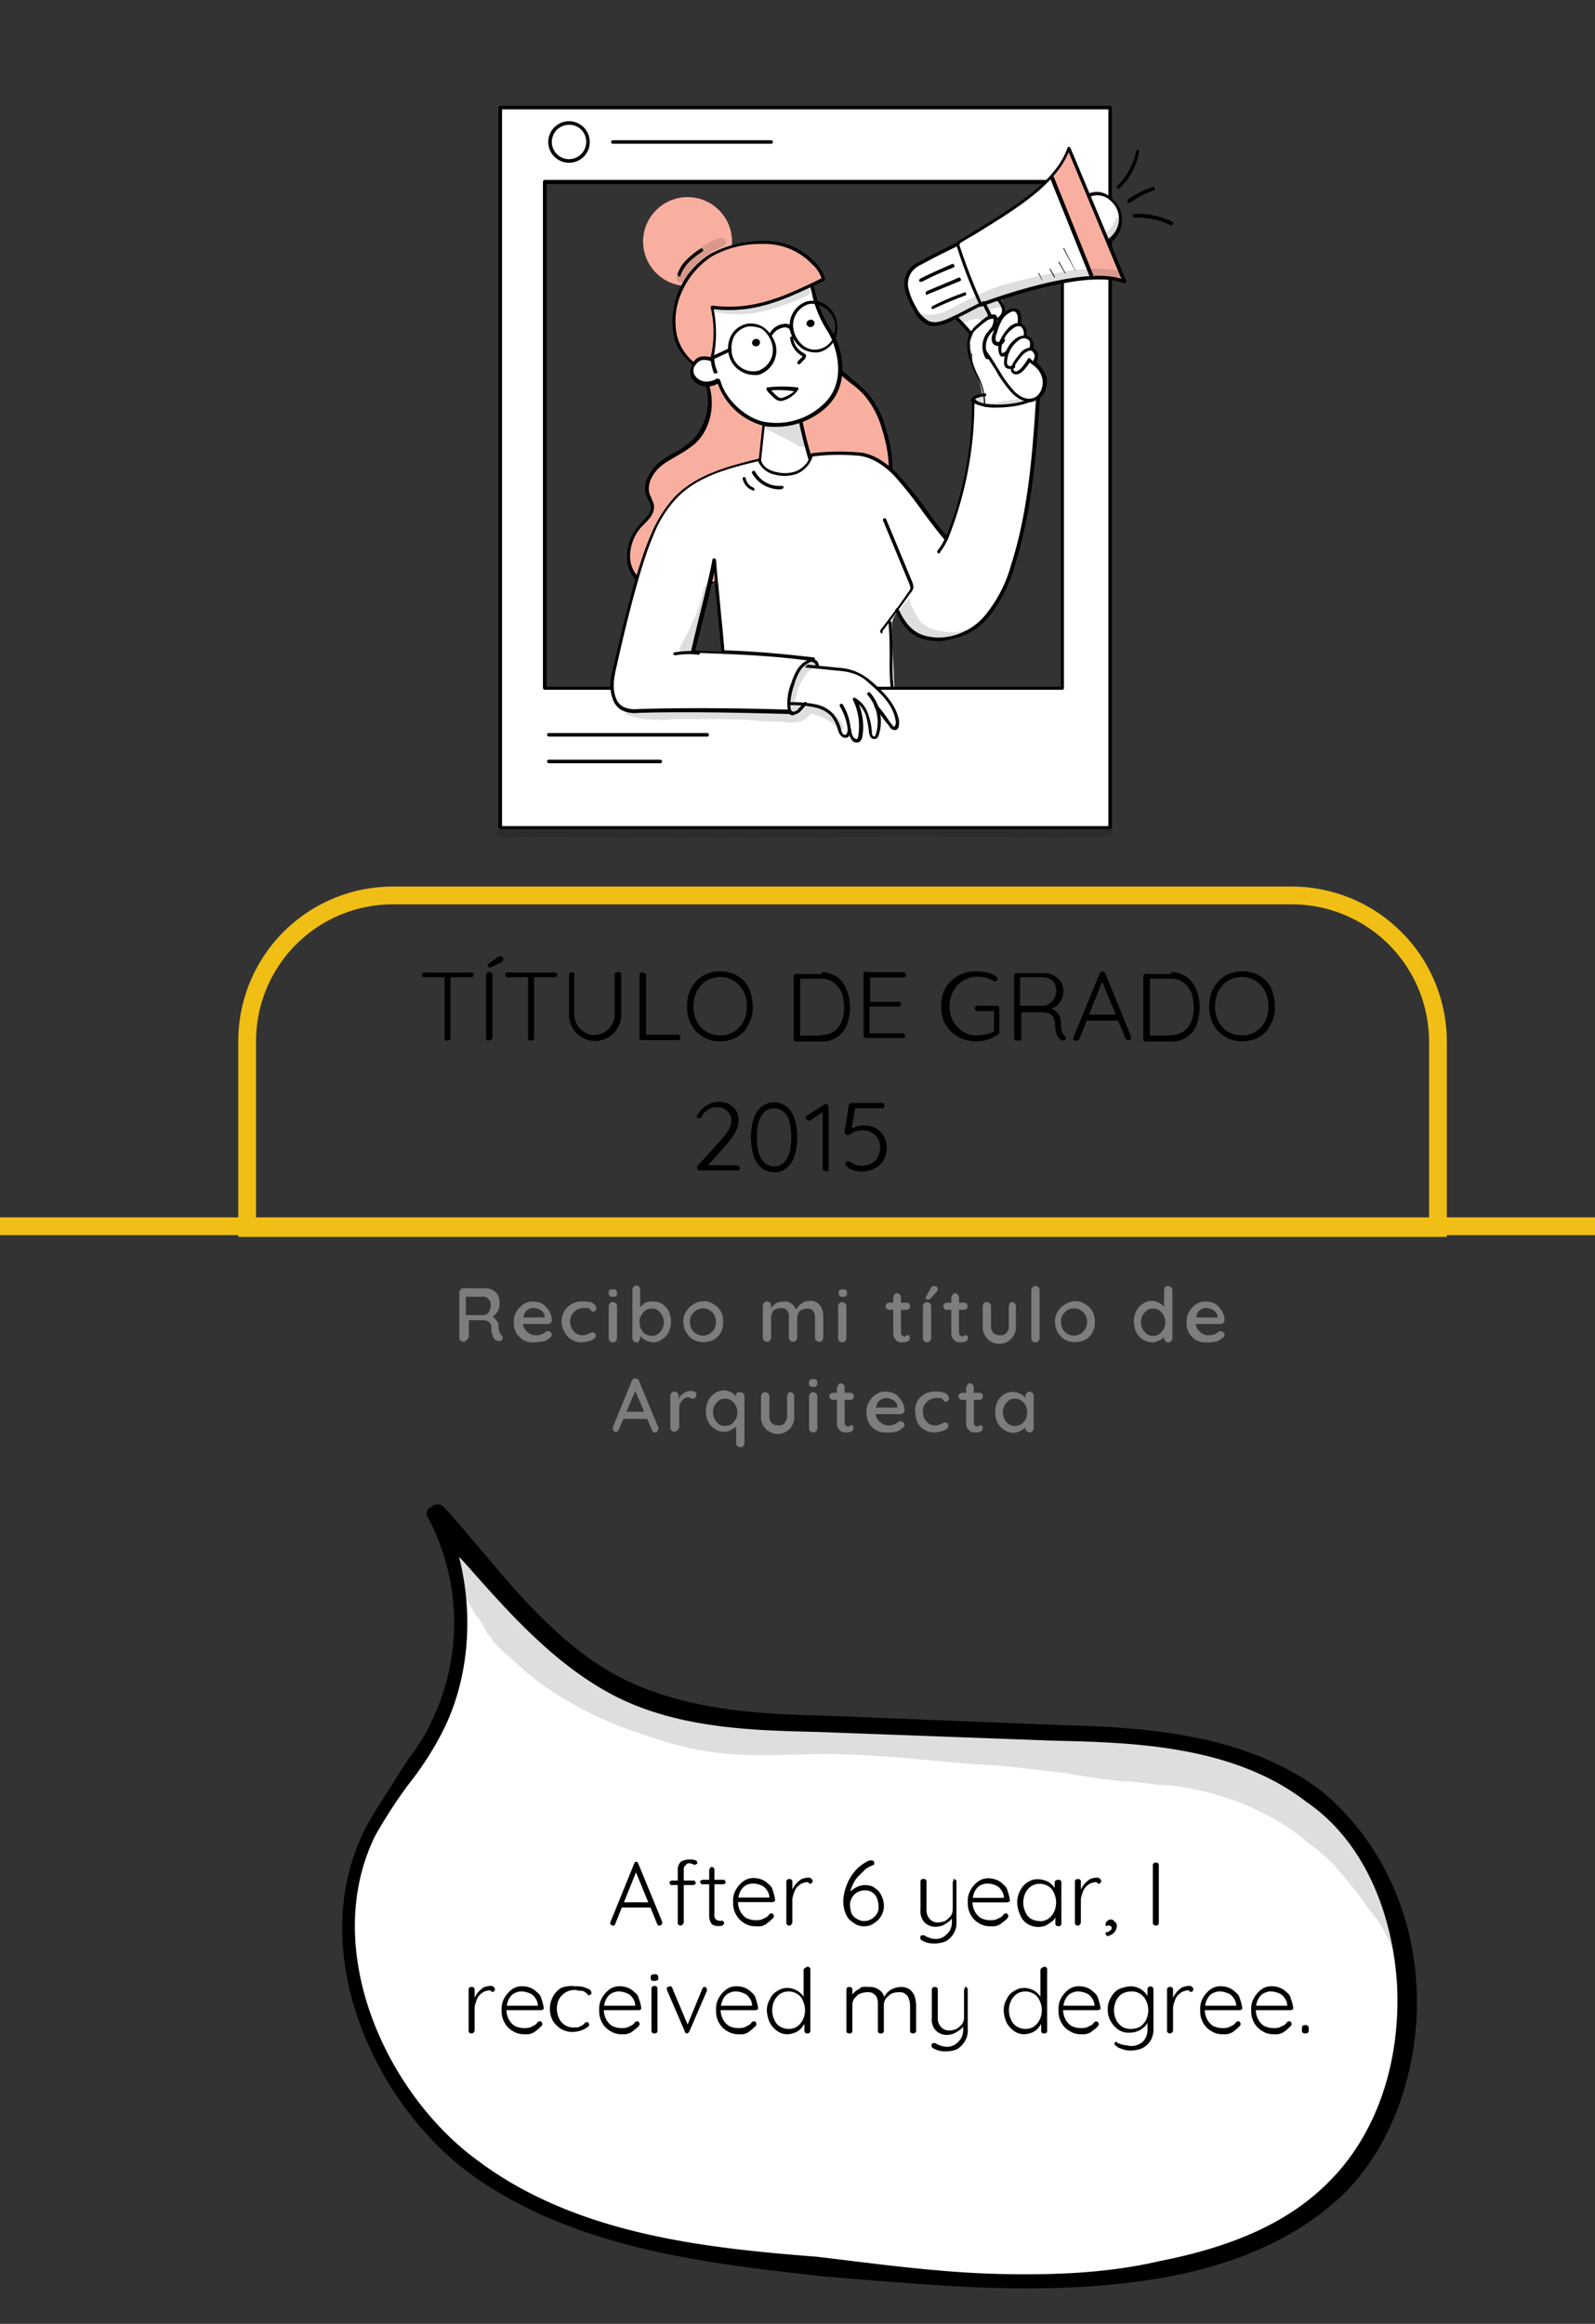 <svg id="Capa_1" data-name="Capa 1" xmlns="http://www.w3.org/2000/svg" viewBox="0 0 269.1 392"><rect x="0" y="0" width="269.1" height="392" fill="#333333" stroke="none"/><defs><style>.cls-1{fill:none;stroke:#f0be15;stroke-width:3px;}.cls-1,.cls-6{stroke-miterlimit:10;}.cls-2{isolation:isolate;}.cls-3{fill:#7d7d7d;}.cls-4,.cls-6{fill:#f8afa0;}.cls-5{fill:#fff;}.cls-6{stroke:#f8afa0;}.cls-7{opacity:0.13;}</style></defs><title>timeline</title><line class="cls-1" x1="-278.48" y1="206.85" x2="1414.42" y2="206.85"/><g class="cls-2"><path d="M124.4,196.65a.35.35,0,0,1,.4.4c0,.1,0,.3-.1.3a.37.37,0,0,1-.3.1h-6.2a.6.6,0,0,1-.4-.1.52.52,0,0,1-.2-.4.37.37,0,0,1,.1-.3l3.8-4.2a15,15,0,0,0,1.4-1.8,3.74,3.74,0,0,0,.5-1.5,2.06,2.06,0,0,0-.7-1.7,2.48,2.48,0,0,0-1.8-.7,3.55,3.55,0,0,0-1,.2,2.36,2.36,0,0,0-.9.6,1.56,1.56,0,0,0-.6.8c-.1.1-.1.2-.2.2a.35.35,0,0,0-.2.1.35.35,0,0,1-.4-.4c0-.1,0-.2.1-.2s.1-.2.2-.3a3.45,3.45,0,0,1,.8-.9,4.73,4.73,0,0,1,1.2-.7,3.6,3.6,0,0,1,3.1.1,4.26,4.26,0,0,1,1.2,1.1,3.06,3.06,0,0,1,.4,1.7,4.89,4.89,0,0,1-.5,1.9,13.39,13.39,0,0,1-1.6,2.2l-3.2,3.6-.2-.2h5.3Z"/><path d="M130.6,197.75a3.29,3.29,0,0,1-2.2-.8,4.44,4.44,0,0,1-1.3-2.1,11.45,11.45,0,0,1,0-6,4.44,4.44,0,0,1,1.3-2.1,3.42,3.42,0,0,1,4.4,0,4.44,4.44,0,0,1,1.3,2.1,11.45,11.45,0,0,1,0,6,4.44,4.44,0,0,1-1.3,2.1A3.29,3.29,0,0,1,130.6,197.75Zm0-1a2.27,2.27,0,0,0,1.6-.6,4,4,0,0,0,1-1.7,11.42,11.42,0,0,0,0-5.2,3.23,3.23,0,0,0-1-1.7,2.43,2.43,0,0,0-3.2,0,4,4,0,0,0-1,1.7,9.78,9.78,0,0,0-.3,2.6,10.32,10.32,0,0,0,.3,2.6,4,4,0,0,0,1,1.7A2.27,2.27,0,0,0,130.6,196.75Z"/><path d="M139.3,197.55c-.2,0-.3,0-.4-.1a.37.37,0,0,1-.1-.3v-9.9l.2.2-2.2,1.5a.37.37,0,0,1-.3.1.76.76,0,0,1-.4-.2c-.1-.1-.2-.2-.2-.3s.1-.3.3-.4l2.8-1.8c.1,0,.1-.1.2-.1h.2c.1,0,.3.1.3.2s.1.2.1.3v10.6a.37.37,0,0,1-.1.3A.76.76,0,0,0,139.3,197.55Z"/><path d="M145.5,197.65a6.75,6.75,0,0,1-1.4-.2,2.4,2.4,0,0,1-1.2-.7l-.2-.2a.35.35,0,0,0-.1-.2.37.37,0,0,1,.1-.3c.1-.1.2-.2.3-.2a.76.76,0,0,1,.4.1,4.05,4.05,0,0,0,.9.5,3.55,3.55,0,0,0,1,.2,3.29,3.29,0,0,0,1.7-.4,2,2,0,0,0,1.1-1.1,4.19,4.19,0,0,0,.4-1.6,2.82,2.82,0,0,0-.4-1.5,3.18,3.18,0,0,0-1-1,3.77,3.77,0,0,0-1.6-.4,3.59,3.59,0,0,0-1.1.2,2,2,0,0,0-.8.4.73.73,0,0,1-.6.2.37.37,0,0,1-.3-.1l-.2-.2v-.3l.7-4.4c0-.1.1-.2.2-.3s.2-.1.4-.1h5a.37.37,0,0,1,.3.1c.1.1.1.2.1.4a.35.35,0,0,1-.4.4h-4.6l.1-.1-.7,3.9-.3-.2a1.63,1.63,0,0,1,.6-.3l.9-.3a3.75,3.75,0,0,1,1.1-.1,3.83,3.83,0,0,1,1.9.5,3.25,3.25,0,0,1,1.3,1.3,4.14,4.14,0,0,1,.5,1.9,4.65,4.65,0,0,1-.5,2.1,2.94,2.94,0,0,1-1.5,1.4A4.69,4.69,0,0,1,145.5,197.65Z"/></g><g class="cls-2"><path class="cls-3" d="M78.2,226.34a.76.76,0,0,1-.5-.2c-.2-.1-.2-.3-.2-.5V218c0-.2.1-.3.2-.5a.76.76,0,0,1,.5-.2h3.6a2.77,2.77,0,0,1,1.3.3,2,2,0,0,1,.9.9,2.9,2.9,0,0,1,.3,1.4,3.55,3.55,0,0,1-.2,1,2.1,2.1,0,0,1-1.3,1.3l-.1-.3a1.61,1.61,0,0,1,.7.4c.2.2.3.4.5.6a1.08,1.08,0,0,1,.2.8,1.48,1.48,0,0,0,.1.7c0,.2.1.3.1.4s.1.2.2.3.2.2.3.4a.9.9,0,0,1-.1.5c-.1.1-.2.2-.3.2H84c-.1,0-.2-.1-.3-.1s-.3-.2-.4-.4a4.88,4.88,0,0,1-.3-.7,3.42,3.42,0,0,1-.1-1.1.75.75,0,0,0-.1-.5c-.1-.1-.2-.3-.3-.4a.76.76,0,0,0-.4-.2,4.33,4.33,0,0,0-.5-.1H78.9l.2-.3v3c0,.2-.1.3-.2.5C78.5,226.24,78.4,226.34,78.2,226.34Zm.4-4.5h3a1.42,1.42,0,0,0,.6-.2.92.92,0,0,0,.4-.6,2.39,2.39,0,0,0,.2-.9,1.28,1.28,0,0,0-.4-1,1,1,0,0,0-.9-.4h-3l.1-.3v3.4Z"/><path class="cls-3" d="M90.1,226.44a3.17,3.17,0,0,1-3.4-3.4,3,3,0,0,1,.5-1.9,4.56,4.56,0,0,1,1.2-1.2,2.82,2.82,0,0,1,1.5-.4,5,5,0,0,1,1.2.2,2.29,2.29,0,0,1,1,.7,3.59,3.59,0,0,1,.7,1,2.77,2.77,0,0,1,.3,1.3.52.52,0,0,1-.2.4.76.76,0,0,1-.4.2H87.6l-.3-1.1h4.8l-.2.2v-.3a1.14,1.14,0,0,0-.3-.8,1.79,1.79,0,0,0-.7-.5,2.35,2.35,0,0,0-.8-.2,1.48,1.48,0,0,0-.7.1,2.09,2.09,0,0,0-.6.4,1.61,1.61,0,0,0-.4.7,3.59,3.59,0,0,0-.2,1.1,2.13,2.13,0,0,0,.3,1.2,3,3,0,0,0,.8.8,2,2,0,0,0,1.1.3,2,2,0,0,0,.8-.1c.2-.1.4-.1.5-.2s.3-.2.4-.3.2-.1.4-.1a.71.71,0,0,1,.6.6.55.55,0,0,1-.3.5,3.49,3.49,0,0,1-.9.6C90.9,226.34,90.5,226.44,90.1,226.44Z"/><path class="cls-3" d="M98.3,219.54a4.12,4.12,0,0,1,1.2.1,1.51,1.51,0,0,1,.8.4.86.86,0,0,1,.3.6.6.6,0,0,1-.1.4.52.52,0,0,1-.4.2.37.37,0,0,1-.3-.1c-.1-.1-.2-.1-.2-.2l-.2-.2c-.1-.1-.2-.1-.4-.1h-.5a2.66,2.66,0,0,0-1.2.3,3,3,0,0,0-.8.8,2.13,2.13,0,0,0-.3,1.2,2.38,2.38,0,0,0,.3,1.2,2.7,2.7,0,0,0,.7.8,2,2,0,0,0,1.1.3c.2,0,.5,0,.6-.1s.3-.1.4-.1.2-.2.3-.2.2-.1.4-.1a.52.52,0,0,1,.4.2.6.6,0,0,1,.1.4.55.55,0,0,1-.3.5,1.88,1.88,0,0,1-.9.4,5,5,0,0,1-1.2.2,3.1,3.1,0,0,1-1.7-.5,2.54,2.54,0,0,1-1.1-1.2,3.36,3.36,0,0,1,3-5.2Z"/><path class="cls-3" d="M103.4,218.74a.75.75,0,0,1-.5-.1.59.59,0,0,1-.2-.5V218c0-.2.1-.4.2-.4a.75.75,0,0,1,.5-.1c.3,0,.4,0,.5.1a.52.52,0,0,1,.2.4v.2a.76.76,0,0,1-.2.5Zm.7,7c0,.2-.1.3-.2.5a.76.76,0,0,1-.5.2c-.2,0-.3-.1-.5-.2a.76.76,0,0,1-.2-.5v-5.4c0-.2.1-.3.2-.5s.3-.2.5-.2.3.1.5.2a.76.76,0,0,1,.2.5Z"/><path class="cls-3" d="M110.1,219.54a2.93,2.93,0,0,1,1.6.4,3.18,3.18,0,0,1,1.1,1.2,4.25,4.25,0,0,1,0,3.6,3.18,3.18,0,0,1-1.1,1.2,3,3,0,0,1-1.5.5,2.92,2.92,0,0,1-.9-.2,3,3,0,0,1-.8-.4c-.2-.2-.4-.3-.5-.5a2.19,2.19,0,0,0-.3-.5l.3-.2v1.1c0,.2-.1.3-.2.5a.4.4,0,0,1-.4.2c-.2,0-.3-.1-.5-.2a.76.76,0,0,1-.2-.5v-8.2c0-.2.1-.3.2-.5a.76.76,0,0,1,.5-.2.52.52,0,0,1,.4.2.76.76,0,0,1,.2.5v3.6l-.2-.1c0-.2.1-.3.2-.5s.3-.3.5-.5a1.61,1.61,0,0,1,.7-.4A3.44,3.44,0,0,1,110.1,219.54Zm-.1,1.2a2,2,0,0,0-1.1.3,2.7,2.7,0,0,0-.7.8,2.13,2.13,0,0,0-.3,1.2,2.38,2.38,0,0,0,.3,1.2,1.85,1.85,0,0,0,.7.8,2,2,0,0,0,1.1.3,1.69,1.69,0,0,0,1-.3,2.7,2.7,0,0,0,.7-.8,2.38,2.38,0,0,0,.3-1.2,2.66,2.66,0,0,0-.3-1.2,2.7,2.7,0,0,0-.7-.8A1.49,1.49,0,0,0,110,220.74Z"/><path class="cls-3" d="M122,223a3.17,3.17,0,0,1-1.6,3,3.81,3.81,0,0,1-3.4,0,3.5,3.5,0,0,1-1.7-3,2.73,2.73,0,0,1,.5-1.8A3.45,3.45,0,0,1,117,220a3.37,3.37,0,0,1,1.7-.5,2.62,2.62,0,0,1,1.7.5,3.17,3.17,0,0,1,1.6,3Zm-1.2,0a2.13,2.13,0,0,0-.3-1.2,2,2,0,0,0-.8-.8,2,2,0,0,0-1.1-.3,2.28,2.28,0,0,0-1.1.3,3,3,0,0,0-.8.8,2.13,2.13,0,0,0-.3,1.2,2.66,2.66,0,0,0,.3,1.2,2,2,0,0,0,.8.8,2,2,0,0,0,1.1.3,2.28,2.28,0,0,0,1.1-.3,3,3,0,0,0,.8-.8A2.66,2.66,0,0,0,120.8,223Z"/><path class="cls-3" d="M132.3,219.54a2,2,0,0,1,1.4.5,2.4,2.4,0,0,1,.7,1.2l-.2-.1.1-.2c.1-.2.3-.4.5-.7a5.55,5.55,0,0,1,.8-.6,3,3,0,0,1,1-.2,2.12,2.12,0,0,1,1.4.4,2.55,2.55,0,0,1,.7,1,3.18,3.18,0,0,1,.2,1.4v3.4c0,.2-.1.3-.2.5a.76.76,0,0,1-.5.2c-.2,0-.3-.1-.5-.2a.76.76,0,0,1-.2-.5v-3.3a2,2,0,0,0-.1-.8,2.09,2.09,0,0,0-.4-.6,1.88,1.88,0,0,0-.8-.2,2.92,2.92,0,0,0-.9.2.9.9,0,0,0-.6.6,1.88,1.88,0,0,0-.2.8v3.3c0,.2-.1.3-.2.5a.76.76,0,0,1-.5.2c-.2,0-.3-.1-.5-.2a.76.76,0,0,1-.2-.5v-3.4a2,2,0,0,0-.1-.8,2.09,2.09,0,0,0-.4-.6,1.88,1.88,0,0,0-.8-.2,2.92,2.92,0,0,0-.9.2.9.9,0,0,0-.6.6,1.88,1.88,0,0,0-.2.8v3.4c0,.2-.1.3-.2.5a.76.76,0,0,1-.5.2c-.2,0-.3-.1-.5-.2a.76.76,0,0,1-.2-.5v-5.4c0-.2.1-.3.2-.5a.76.76,0,0,1,.5-.2c.2,0,.3.1.5.2a.76.76,0,0,1,.2.5v.8l-.2.1.3-.6a1.21,1.21,0,0,1,.5-.5,1.61,1.61,0,0,1,.7-.4C131.8,219.64,132,219.54,132.3,219.54Z"/><path class="cls-3" d="M142.2,218.74a.75.75,0,0,1-.5-.1.59.59,0,0,1-.2-.5V218c0-.2.1-.4.2-.4a.75.75,0,0,1,.5-.1c.3,0,.4,0,.5.1a.52.52,0,0,1,.2.4v.2a.76.76,0,0,1-.2.5Zm.6,7c0,.2-.1.3-.2.5a.76.76,0,0,1-.5.2c-.2,0-.3-.1-.5-.2a.76.76,0,0,1-.2-.5v-5.4c0-.2.1-.3.2-.5a.76.76,0,0,1,.5-.2c.2,0,.3.1.5.2a.76.76,0,0,1,.2.5Z"/><path class="cls-3" d="M150,219.74h3a.52.52,0,0,1,.4.2.6.6,0,0,1-.4,1h-3a.52.52,0,0,1-.4-.2.5.5,0,0,1,0-.8C149.6,219.84,149.8,219.74,150,219.74Zm1.3-1.6c.2,0,.3.1.5.2a.76.76,0,0,1,.2.5v5.9c0,.2,0,.3.1.4s.1.2.2.2.2.1.3.1.2,0,.2-.1.2-.1.3-.1a.37.37,0,0,1,.3.1c.1.1.1.2.1.4a.55.55,0,0,1-.3.5,1.85,1.85,0,0,1-.7.2H152a1.42,1.42,0,0,1-.6-.2c-.2-.1-.3-.3-.5-.5a2,2,0,0,1-.2-.9v-5.9c0-.2.1-.3.2-.5S151.1,218.14,151.3,218.14Z"/><path class="cls-3" d="M157.1,225.74c0,.2-.1.3-.2.5a.76.76,0,0,1-.5.2c-.2,0-.3-.1-.5-.2a.76.76,0,0,1-.2-.5v-5.4c0-.2.1-.3.2-.5a.76.76,0,0,1,.5-.2c.2,0,.3.1.5.2a.76.76,0,0,1,.2.5Zm-.6-6.5c-.1,0-.1,0-.2-.1s-.1-.1-.1-.3,0-.1.1-.2l.7-1.3c.1-.1.1-.2.2-.3s.2-.1.4-.1a.76.76,0,0,1,.5.2c.1.1.1.2.1.4s0,.2-.1.2a.35.35,0,0,1-.1.2l-1,1.1c-.1.1-.2.1-.2.2C156.7,219.14,156.6,219.24,156.5,219.24Z"/><path class="cls-3" d="M159.7,219.74h3a.52.52,0,0,1,.4.2.6.6,0,0,1-.4,1h-3a.52.52,0,0,1-.4-.2.6.6,0,0,1,.4-1Zm1.4-1.6c.2,0,.3.1.5.2a.76.76,0,0,1,.2.5v5.9c0,.2,0,.3.1.4s.1.2.2.2.2.1.3.1.2,0,.2-.1.2-.1.3-.1a.37.37,0,0,1,.3.1c.1.1.1.2.1.4a.55.55,0,0,1-.3.5,1.85,1.85,0,0,1-.7.2h-.5a1.42,1.42,0,0,1-.6-.2c-.2-.1-.3-.3-.5-.5a2,2,0,0,1-.2-.9v-5.9c0-.2.1-.3.2-.5S160.9,218.14,161.1,218.14Z"/><path class="cls-3" d="M170.7,219.64c.2,0,.3.1.5.2a.76.76,0,0,1,.2.5v3.3a2.81,2.81,0,1,1-5.6,0v-3.3c0-.2.1-.3.2-.5a.76.76,0,0,1,.5-.2c.2,0,.3.1.5.2a.76.76,0,0,1,.2.5v3.3a1.46,1.46,0,0,0,.4,1.2,1.82,1.82,0,0,0,1.1.4,1.25,1.25,0,0,0,1.1-.4,1.59,1.59,0,0,0,.4-1.2v-3.3c0-.2.1-.3.2-.5C170.3,219.74,170.5,219.64,170.7,219.64Z"/><path class="cls-3" d="M175.4,225.74c0,.2-.1.3-.2.5a.76.76,0,0,1-.5.2c-.2,0-.3-.1-.5-.2a.76.76,0,0,1-.2-.5v-8.1c0-.2.1-.3.2-.5a.76.76,0,0,1,.5-.2c.2,0,.3.1.5.2a.76.76,0,0,1,.2.5Z"/><path class="cls-3" d="M184.7,223a3.17,3.17,0,0,1-1.6,3,3.81,3.81,0,0,1-3.4,0,3.5,3.5,0,0,1-1.7-3,2.73,2.73,0,0,1,.5-1.8,3.45,3.45,0,0,1,1.2-1.2,3.37,3.37,0,0,1,1.7-.5,2.62,2.62,0,0,1,1.7.5,3.17,3.17,0,0,1,1.6,3Zm-1.3,0a2.13,2.13,0,0,0-.3-1.2,2,2,0,0,0-.8-.8,2,2,0,0,0-1.1-.3,2.28,2.28,0,0,0-1.1.3,3,3,0,0,0-.8.8,2.13,2.13,0,0,0-.3,1.2,2.66,2.66,0,0,0,.3,1.2,2,2,0,0,0,.8.8,2,2,0,0,0,1.1.3,2.28,2.28,0,0,0,1.1-.3,3,3,0,0,0,.8-.8A2.66,2.66,0,0,0,183.4,223Z"/><path class="cls-3" d="M197.1,216.94c.2,0,.3.1.5.2a.76.76,0,0,1,.2.5v8.1c0,.2-.1.3-.2.5a.76.76,0,0,1-.5.2c-.2,0-.3-.1-.5-.2a.76.76,0,0,1-.2-.5v-.9h.3c0,.2-.1.3-.2.5a1.21,1.21,0,0,1-.5.5,2.51,2.51,0,0,1-.7.4,2.92,2.92,0,0,1-.9.2,3,3,0,0,1-1.6-.5,3.18,3.18,0,0,1-1.1-1.2,4.25,4.25,0,0,1,0-3.6,3.18,3.18,0,0,1,1.1-1.2,2.54,2.54,0,0,1,2.5-.3,2.18,2.18,0,0,1,.8.5,2.65,2.65,0,0,1,.5.6,1.42,1.42,0,0,1,.2.6h-.4v-3.8c0-.2.1-.3.2-.5C196.8,217,196.9,216.94,197.1,216.94Zm-2.6,8.4a2,2,0,0,0,1.1-.3,2.7,2.7,0,0,0,.7-.8,2.13,2.13,0,0,0,.3-1.2,2.38,2.38,0,0,0-.3-1.2,2.7,2.7,0,0,0-.7-.8,2,2,0,0,0-1.1-.3,1.69,1.69,0,0,0-1,.3,2.7,2.7,0,0,0-.7.8,2.13,2.13,0,0,0-.3,1.2,2.38,2.38,0,0,0,.3,1.2,2.7,2.7,0,0,0,.7.8A1.69,1.69,0,0,0,194.5,225.34Z"/><path class="cls-3" d="M203.6,226.44a3.17,3.17,0,0,1-3.4-3.4,3,3,0,0,1,.5-1.9,3.45,3.45,0,0,1,1.2-1.2,2.82,2.82,0,0,1,1.5-.4,5,5,0,0,1,1.2.2,2.29,2.29,0,0,1,1,.7,3.59,3.59,0,0,1,.7,1,2.77,2.77,0,0,1,.3,1.3.52.52,0,0,1-.2.4.76.76,0,0,1-.4.2h-4.9l-.3-1.1h4.8l-.2.2v-.3a1.14,1.14,0,0,0-.3-.8,1.79,1.79,0,0,0-.7-.5,2.35,2.35,0,0,0-.8-.2,1.48,1.48,0,0,0-.7.1,2.09,2.09,0,0,0-.6.4,1.61,1.61,0,0,0-.4.7,3.59,3.59,0,0,0-.2,1.1,2.13,2.13,0,0,0,.3,1.2,3,3,0,0,0,.8.8,2,2,0,0,0,1.1.3,2,2,0,0,0,.8-.1c.2-.1.4-.1.5-.2s.3-.2.4-.3a.6.6,0,0,1,.4-.1.71.71,0,0,1,.6.6.55.55,0,0,1-.3.5,3.49,3.49,0,0,1-.9.6A5.24,5.24,0,0,1,203.6,226.44Z"/></g><g class="cls-2"><path class="cls-3" d="M107.3,234.34l-2.9,6.8c-.1.1-.1.2-.2.3a.37.37,0,0,1-.3.1.52.52,0,0,1-.4-.2c-.1-.1-.1-.2-.1-.4v-.2l3.2-7.8c.1-.1.1-.3.2-.3s.2-.1.4-.1a.6.6,0,0,1,.4.1c.1.1.2.2.2.3l3.2,7.7c0,.1.1.2.1.3s-.1.3-.2.5a.4.4,0,0,1-.4.2.37.37,0,0,1-.3-.1c-.1-.1-.2-.2-.2-.3l-2.9-6.8Zm-2.3,5,.6-1.2h3.6l.2,1.2Z"/><path class="cls-3" d="M113.8,241.54c-.2,0-.3-.1-.5-.2a.76.76,0,0,1-.2-.5v-5.4c0-.2.1-.3.2-.5a.76.76,0,0,1,.5-.2c.2,0,.3.1.5.2a.76.76,0,0,1,.2.5v1.4l-.1-.5c.1-.2.2-.5.3-.7a1.21,1.21,0,0,1,.5-.5,1.61,1.61,0,0,1,.7-.4,2,2,0,0,1,.8-.1,1.42,1.42,0,0,1,.6.2.4.4,0,0,1,.2.4.76.76,0,0,1-.2.5.52.52,0,0,1-.4.2.76.76,0,0,1-.4-.1.6.6,0,0,0-.4-.1.75.75,0,0,0-.5.1,1,1,0,0,0-.5.4,2.09,2.09,0,0,0-.4.6,2,2,0,0,0-.1.8v3c0,.2-.1.3-.2.5C114.1,241.44,114,241.54,113.8,241.54Z"/><path class="cls-3" d="M124.9,234.84c.2,0,.3.1.5.2a.76.76,0,0,1,.2.5v7.9c0,.2-.1.3-.2.5a.76.76,0,0,1-.5.2c-.2,0-.3-.1-.5-.2a.76.76,0,0,1-.2-.5v-3.5h.3c0,.2-.1.3-.2.5a1.21,1.21,0,0,1-.5.5c-.2.1-.5.3-.7.4a2.92,2.92,0,0,1-.9.2,3,3,0,0,1-1.6-.5,3.18,3.18,0,0,1-1.1-1.2,4.25,4.25,0,0,1,0-3.6,3.18,3.18,0,0,1,1.1-1.2,2.54,2.54,0,0,1,2.5-.3,2.18,2.18,0,0,1,.8.5,2.65,2.65,0,0,1,.5.6,1.42,1.42,0,0,1,.2.6h-.4v-1.1c0-.2.1-.3.2-.5C124.6,234.94,124.7,234.84,124.9,234.84Zm-2.6,5.7a2,2,0,0,0,1.1-.3,2.7,2.7,0,0,0,.7-.8,2.13,2.13,0,0,0,.3-1.2,2.38,2.38,0,0,0-.3-1.2,2.7,2.7,0,0,0-.7-.8,2,2,0,0,0-1.1-.3,1.69,1.69,0,0,0-1,.3,2.7,2.7,0,0,0-.7.8,2.13,2.13,0,0,0-.3,1.2,2.38,2.38,0,0,0,.3,1.2,2.7,2.7,0,0,0,.7.8A1.69,1.69,0,0,0,122.3,240.54Z"/><path class="cls-3" d="M133.3,234.84c.2,0,.3.1.5.2a.76.76,0,0,1,.2.5v3.3a2.81,2.81,0,1,1-5.6,0v-3.3c0-.2.1-.3.2-.5a.76.76,0,0,1,.5-.2c.2,0,.3.1.5.2a.76.76,0,0,1,.2.5v3.3a1.46,1.46,0,0,0,.4,1.2,1.37,1.37,0,0,0,1.1.4,1.25,1.25,0,0,0,1.1-.4,2.14,2.14,0,0,0,.4-1.2v-3.3c0-.2.1-.3.2-.5C132.9,234.94,133.1,234.84,133.3,234.84Z"/><path class="cls-3" d="M137.2,233.94a.75.75,0,0,1-.5-.1.59.59,0,0,1-.2-.5v-.2c0-.2.1-.4.2-.4a.75.75,0,0,1,.5-.1c.3,0,.4,0,.5.1a.52.52,0,0,1,.2.4v.2a.76.76,0,0,1-.2.5C137.7,233.94,137.5,233.94,137.2,233.94Zm.7,7c0,.2-.1.3-.2.5a.76.76,0,0,1-.5.2c-.2,0-.3-.1-.5-.2a.76.76,0,0,1-.2-.5v-5.4c0-.2.1-.3.2-.5a.76.76,0,0,1,.5-.2c.2,0,.3.1.5.2a.76.76,0,0,1,.2.5Z"/><path class="cls-3" d="M140.5,234.94h3a.52.52,0,0,1,.4.2.6.6,0,0,1-.4,1h-3a.52.52,0,0,1-.4-.2.5.5,0,0,1,0-.8A.52.52,0,0,1,140.5,234.94Zm1.3-1.6c.2,0,.3.1.5.2a.76.76,0,0,1,.2.5v5.9c0,.2,0,.3.1.4s.1.2.2.2.2.1.3.1.2,0,.2-.1.2-.1.3-.1a.37.37,0,0,1,.3.1c.1.1.1.2.1.4a.55.55,0,0,1-.3.5,1.85,1.85,0,0,1-.7.2h-.5a1.42,1.42,0,0,1-.6-.2c-.2-.1-.3-.3-.5-.5a2,2,0,0,1-.2-.9v-5.9c0-.2.1-.3.2-.5S141.6,233.34,141.8,233.34Z"/><path class="cls-3" d="M149.6,241.64a3.17,3.17,0,0,1-3.4-3.4,3,3,0,0,1,.5-1.9,3.45,3.45,0,0,1,1.2-1.2,2.82,2.82,0,0,1,1.5-.4,5,5,0,0,1,1.2.2,2.29,2.29,0,0,1,1,.7,3.59,3.59,0,0,1,.7,1,2.77,2.77,0,0,1,.3,1.3.52.52,0,0,1-.2.4.76.76,0,0,1-.4.2h-4.9l-.3-1.1h4.8l-.2.2v-.3a1.14,1.14,0,0,0-.3-.8,1.79,1.79,0,0,0-.7-.5,2.35,2.35,0,0,0-.8-.2,1.48,1.48,0,0,0-.7.1,2.09,2.09,0,0,0-.6.4,1.61,1.61,0,0,0-.4.7,3.59,3.59,0,0,0-.2,1.1,2.13,2.13,0,0,0,.3,1.2,3,3,0,0,0,.8.8,2,2,0,0,0,1.1.3,2,2,0,0,0,.8-.1c.2-.1.4-.1.5-.2s.3-.2.4-.3a.6.6,0,0,1,.4-.1.71.71,0,0,1,.6.6.55.55,0,0,1-.3.5,3.49,3.49,0,0,1-.9.6A5.54,5.54,0,0,1,149.6,241.64Z"/><path class="cls-3" d="M157.8,234.74a4.12,4.12,0,0,1,1.2.1,1.51,1.51,0,0,1,.8.4.86.86,0,0,1,.3.6.6.6,0,0,1-.1.4.52.52,0,0,1-.4.2.37.37,0,0,1-.3-.1c-.1-.1-.2-.1-.2-.2s-.1-.1-.2-.2-.2-.1-.4-.1H158a2.66,2.66,0,0,0-1.2.3,3,3,0,0,0-.8.8,2.13,2.13,0,0,0-.3,1.2,2.38,2.38,0,0,0,.3,1.2,2.7,2.7,0,0,0,.7.8,2,2,0,0,0,1.1.3c.2,0,.5,0,.6-.1a.6.6,0,0,1,.4-.1c.1-.1.2-.2.3-.2s.2-.1.4-.1a.52.52,0,0,1,.4.2.6.6,0,0,1,.1.4.55.55,0,0,1-.3.5,1.88,1.88,0,0,1-.9.4,5,5,0,0,1-1.2.2,3.1,3.1,0,0,1-1.7-.5,2.54,2.54,0,0,1-1.1-1.2,4.78,4.78,0,0,1-.4-1.8,3.17,3.17,0,0,1,1.6-3A3.66,3.66,0,0,1,157.8,234.74Z"/><path class="cls-3" d="M162.3,234.94h3a.52.52,0,0,1,.4.2.6.6,0,0,1-.4,1h-3a.52.52,0,0,1-.4-.2.5.5,0,0,1,0-.8A.52.52,0,0,1,162.3,234.94Zm1.3-1.6c.2,0,.3.1.5.2a.76.76,0,0,1,.2.5v5.9c0,.2,0,.3.1.4s.1.2.2.2.2.1.3.1.2,0,.2-.1.2-.1.3-.1a.37.37,0,0,1,.3.1c.1.1.1.2.1.4a.55.55,0,0,1-.3.5,1.85,1.85,0,0,1-.7.2h-.5a1.42,1.42,0,0,1-.6-.2c-.2-.1-.3-.3-.5-.5a2,2,0,0,1-.2-.9v-5.9c0-.2.1-.3.2-.5A.37.37,0,0,1,163.6,233.34Z"/><path class="cls-3" d="M173.7,234.74c.2,0,.3.1.5.2a.76.76,0,0,1,.2.5v5.5c0,.2-.1.3-.2.5a.76.76,0,0,1-.5.2c-.2,0-.3-.1-.5-.2a.76.76,0,0,1-.2-.5V240l.3.1a1.69,1.69,0,0,1-.2.5,1.21,1.21,0,0,1-.5.5,2.51,2.51,0,0,1-.7.4,2.92,2.92,0,0,1-.9.2,3,3,0,0,1-1.6-.5,3.18,3.18,0,0,1-1.1-1.2,4.25,4.25,0,0,1,0-3.6,3.18,3.18,0,0,1,1.1-1.2,2.82,2.82,0,0,1,1.5-.4,3,3,0,0,1,1,.2,2.18,2.18,0,0,1,.8.5,2.65,2.65,0,0,1,.5.6,1.42,1.42,0,0,1,.2.6H173v-1.2c0-.2.1-.3.2-.5A.91.91,0,0,1,173.7,234.74Zm-2.5,5.8a2.28,2.28,0,0,0,1.1-.3c.4-.2.5-.5.7-.8a2.38,2.38,0,0,0,.3-1.2,2.66,2.66,0,0,0-.3-1.2,1.85,1.85,0,0,0-.7-.8,2,2,0,0,0-1.1-.3,1.69,1.69,0,0,0-1,.3,2.7,2.7,0,0,0-.7.8,2.13,2.13,0,0,0-.3,1.2,2.66,2.66,0,0,0,.3,1.2,1.85,1.85,0,0,0,.7.8A1.49,1.49,0,0,0,171.2,240.54Z"/></g><path class="cls-1" d="M218,151.05H66.3a24.58,24.58,0,0,0-24.6,24.6v31.5H242.6v-31.4A24.67,24.67,0,0,0,218,151.05Z"/><g class="cls-2"><path d="M71.6,164.85a.35.35,0,0,1-.4-.4c0-.1,0-.3.1-.3a.37.37,0,0,1,.3-.1h7.8a.6.6,0,0,1,.4.1.37.37,0,0,1,.1.3c0,.1,0,.3-.1.3s-.2.1-.4.1Zm3.9,10.7c-.2,0-.3,0-.4-.1a.37.37,0,0,1-.1-.3v-10.5h1v10.5a.37.37,0,0,1-.1.3C75.8,175.45,75.6,175.55,75.5,175.55Z"/><path d="M83.1,175a.76.76,0,0,1-.2.4c-.1.1-.2.1-.4.1s-.3,0-.4-.1-.1-.2-.1-.4v-10.5a.6.6,0,0,1,.1-.4c.1-.1.2-.1.4-.1a.6.6,0,0,1,.4.1.52.52,0,0,1,.2.4Zm-.5-11.8c-.1,0-.2,0-.2-.1s-.1-.1-.1-.2v-.2l.1-.1,1.5-1.1c.1,0,.1-.1.2-.1s.2-.1.3-.1a.6.6,0,0,1,.4.1c.1.1.1.2.1.4a.37.37,0,0,1-.1.3c-.1.1-.1.2-.2.2l-1.6.8c-.1,0-.1,0-.2.1S82.7,163.15,82.6,163.15Z"/><path d="M85.7,164.85a.35.35,0,0,1-.4-.4c0-.1,0-.3.1-.3a.37.37,0,0,1,.3-.1h7.8a.6.6,0,0,1,.4.1.37.37,0,0,1,.1.3c0,.1,0,.3-.1.3s-.2.1-.4.1Zm3.9,10.7c-.2,0-.3,0-.4-.1a.37.37,0,0,1-.1-.3v-10.5h1v10.5a.37.37,0,0,1-.1.3C89.9,175.45,89.7,175.55,89.6,175.55Z"/><path d="M104.3,164a.6.6,0,0,1,.4.1.37.37,0,0,1,.1.3v6.8a4,4,0,0,1-.6,2.2,4.1,4.1,0,0,1-1.6,1.6,4.33,4.33,0,0,1-4.4,0,4.1,4.1,0,0,1-1.6-1.6,4.28,4.28,0,0,1-.6-2.2v-6.8a.37.37,0,0,1,.1-.3c.1-.1.2-.1.4-.1a.35.35,0,0,1,.4.4v6.8a3.37,3.37,0,0,0,.5,1.7,3.45,3.45,0,0,0,1.2,1.2,3.14,3.14,0,0,0,3.4,0,3.45,3.45,0,0,0,1.2-1.2,3.37,3.37,0,0,0,.5-1.7v-6.8a.37.37,0,0,1,.1-.3A1.34,1.34,0,0,1,104.3,164Z"/><path d="M114.3,174.55a.6.6,0,0,1,.4.1.37.37,0,0,1,.1.3.6.6,0,0,1-.1.4c-.1.1-.2.1-.4.1h-5.9a.6.6,0,0,1-.4-.1.37.37,0,0,1-.1-.3v-10.6a.37.37,0,0,1,.1-.3c.1-.1.2-.1.4-.1a.6.6,0,0,1,.4.1c.1.1.2.2.2.3v10.4l-.3-.3Z"/><path d="M127,169.75a6.05,6.05,0,0,1-.4,2.4,11.78,11.78,0,0,1-1.1,1.9,5.67,5.67,0,0,1-1.8,1.2,5.38,5.38,0,0,1-2.2.4,5.09,5.09,0,0,1-2.2-.4,7.07,7.07,0,0,1-1.8-1.2,6.15,6.15,0,0,1-1.2-1.9,7.4,7.4,0,0,1,0-4.8,7.61,7.61,0,0,1,1.2-1.9,5.67,5.67,0,0,1,1.8-1.2,6.25,6.25,0,0,1,4.4,0,5.67,5.67,0,0,1,1.8,1.2,4.53,4.53,0,0,1,1.1,1.9A8.6,8.6,0,0,1,127,169.75Zm-1,0a5.54,5.54,0,0,0-.6-2.6,4.41,4.41,0,0,0-7.8,0,5.26,5.26,0,0,0-.6,2.6,5.54,5.54,0,0,0,.6,2.6,4.36,4.36,0,0,0,1.6,1.7,4.65,4.65,0,0,0,2.3.6,4.14,4.14,0,0,0,2.3-.6,4.36,4.36,0,0,0,1.6-1.7A5.54,5.54,0,0,0,126,169.75Z"/><path d="M138.6,164a4.65,4.65,0,0,1,2.1.5,3.74,3.74,0,0,1,1.5,1.3,5.57,5.57,0,0,1,.9,1.9,7.8,7.8,0,0,1,.3,2.2,8.81,8.81,0,0,1-.5,2.9,4.25,4.25,0,0,1-1.6,2.1,4.55,4.55,0,0,1-2.7.8h-4.2a.6.6,0,0,1-.4-.1.37.37,0,0,1-.1-.3v-10.6a.37.37,0,0,1,.1-.3c.1-.1.2-.1.4-.1h4.2Zm-.2,10.6a4.14,4.14,0,0,0,2.3-.6,3.71,3.71,0,0,0,1.3-1.7,6.05,6.05,0,0,0,.4-2.4,11,11,0,0,0-.2-1.8,3.48,3.48,0,0,0-.7-1.5,4.26,4.26,0,0,0-1.2-1.1,3.42,3.42,0,0,0-1.8-.4h-3.6l.1-.1v9.9l-.1-.2h3.5Z"/><path d="M146.3,164h6a.6.6,0,0,1,.4.1c.1.1.1.2.1.4s0,.3-.1.3-.2.1-.4.1h-5.7l.2-.3v4.6l-.2-.2h4.9a.6.6,0,0,1,.4.1.37.37,0,0,1,.1.3c0,.1,0,.3-.1.3s-.2.1-.4.1h-4.9l.1-.2v4.8l-.1-.1h5.6a.6.6,0,0,1,.4.1.37.37,0,0,1,.1.3c0,.1,0,.3-.1.3s-.2.1-.4.1h-6a.6.6,0,0,1-.4-.1.37.37,0,0,1-.1-.3v-10.6a.37.37,0,0,1,.1-.3A.55.55,0,0,0,146.3,164Z"/><path d="M164.8,175.65a6.37,6.37,0,0,1-2.4-.4,6.15,6.15,0,0,1-1.9-1.2,6.41,6.41,0,0,1-1.3-1.9,6.05,6.05,0,0,1-.4-2.4,6.72,6.72,0,0,1,.4-2.4,4.31,4.31,0,0,1,1.3-1.9,4.74,4.74,0,0,1,1.9-1.2,6.05,6.05,0,0,1,2.4-.4,9.85,9.85,0,0,1,1.7.2,4.71,4.71,0,0,1,1.5.6l.2.2a.35.35,0,0,0,.1.2.76.76,0,0,1-.2.4.37.37,0,0,1-.3.1h-.1a.1.1,0,0,1-.1-.1,6.12,6.12,0,0,0-1.2-.5,5.9,5.9,0,0,0-1.4-.2,4.3,4.3,0,0,0-2.5.7,4.24,4.24,0,0,0-1.7,1.8,5.51,5.51,0,0,0,0,5,5.81,5.81,0,0,0,1.7,1.8,4.23,4.23,0,0,0,2.5.6,7.72,7.72,0,0,0,1.5-.2,3.1,3.1,0,0,0,1.3-.6l-.1.3v-3.8l.2.2H165a.6.6,0,0,1-.4-.1.37.37,0,0,1-.1-.3c0-.2,0-.3.1-.4s.2-.1.4-.1h3.1c.2,0,.3,0,.4.1s.1.2.1.4v4c0,.1,0,.2-.1.2s-.1.1-.2.2a8,8,0,0,1-1.6.8A5.82,5.82,0,0,1,164.8,175.65Z"/><path d="M171.7,175.55c-.2,0-.3,0-.4-.1s-.2-.2-.2-.3v-10.6a.37.37,0,0,1,.1-.3c.1-.1.2-.1.4-.1h4.5a3.29,3.29,0,0,1,1.7.4,3.18,3.18,0,0,1,1.2,1.1,2.93,2.93,0,0,1,.4,1.6,2.77,2.77,0,0,1-.3,1.3,3.59,3.59,0,0,1-.7,1,2.38,2.38,0,0,1-1.1.6l-.6-.2a2.1,2.1,0,0,1,1.1.4,2.58,2.58,0,0,1,.9.9,3.19,3.19,0,0,1,.3,1.4,3.42,3.42,0,0,0,.1,1.1.85.85,0,0,0,.2.6l.3.3c.1.1.2.2.2.3v.3a.22.22,0,0,1-.2.2c-.1,0-.2.1-.3.1s-.2,0-.2-.1a1.76,1.76,0,0,1-.5-.4,2,2,0,0,1-.4-.8,6.05,6.05,0,0,1-.2-1.5,2.51,2.51,0,0,0-.2-1,1,1,0,0,0-.5-.6,2.12,2.12,0,0,0-.7-.3c-.2,0-.5-.1-.7-.1h-3.8l.2-.2v4.7a.37.37,0,0,1-.1.3C172,175.45,171.8,175.55,171.7,175.55Zm.3-5.9h4.1a1.78,1.78,0,0,0,1-.4,2.36,2.36,0,0,0,.8-.9,2.77,2.77,0,0,0,.3-1.3,2.45,2.45,0,0,0-.6-1.6,2.35,2.35,0,0,0-1.7-.6H172l.1-.2v5.2Z"/><path d="M186.1,165.25l-4,10a.22.22,0,0,1-.2.2.37.37,0,0,1-.3.1c-.2,0-.3,0-.4-.1a.37.37,0,0,1-.1-.3V175l4.4-10.7c0-.1.1-.2.2-.3s.2-.1.3-.1a.37.37,0,0,1,.3.1l.2.2,4.3,10.6v.2c0,.2,0,.3-.1.4a.5.5,0,0,1-.6,0l-.2-.2-4.1-10Zm-3.1,6.9.4-1h5.1l.2,1Z"/><path d="M197.6,164a4.65,4.65,0,0,1,2.1.5,3.74,3.74,0,0,1,1.5,1.3,5.57,5.57,0,0,1,.9,1.9,7.8,7.8,0,0,1,.3,2.2,8.81,8.81,0,0,1-.5,2.9,4.25,4.25,0,0,1-1.6,2.1,4.55,4.55,0,0,1-2.7.8h-4.2a.6.6,0,0,1-.4-.1.37.37,0,0,1-.1-.3v-10.6a.37.37,0,0,1,.1-.3c.1-.1.2-.1.4-.1h4.2Zm-.2,10.6a4.14,4.14,0,0,0,2.3-.6,3.71,3.71,0,0,0,1.3-1.7,6.05,6.05,0,0,0,.4-2.4,11,11,0,0,0-.2-1.8,3.48,3.48,0,0,0-.7-1.5,4.26,4.26,0,0,0-1.2-1.1,3.42,3.42,0,0,0-1.8-.4h-3.6l.1-.1v9.9l-.1-.2h3.5Z"/><path d="M215.1,169.75a6.05,6.05,0,0,1-.4,2.4,11.78,11.78,0,0,1-1.1,1.9,5.67,5.67,0,0,1-1.8,1.2,5.38,5.38,0,0,1-2.2.4,5.09,5.09,0,0,1-2.2-.4,7.07,7.07,0,0,1-1.8-1.2,6.15,6.15,0,0,1-1.2-1.9,7.4,7.4,0,0,1,0-4.8,7.61,7.61,0,0,1,1.2-1.9,5.67,5.67,0,0,1,1.8-1.2,6.25,6.25,0,0,1,4.4,0,5.67,5.67,0,0,1,1.8,1.2,4.53,4.53,0,0,1,1.1,1.9A8.6,8.6,0,0,1,215.1,169.75Zm-1.1,0a5.54,5.54,0,0,0-.6-2.6,4.41,4.41,0,0,0-7.8,0,5.26,5.26,0,0,0-.6,2.6,5.54,5.54,0,0,0,.6,2.6,4.36,4.36,0,0,0,1.6,1.7,4.65,4.65,0,0,0,2.3.6,4.14,4.14,0,0,0,2.3-.6,4.36,4.36,0,0,0,1.6-1.7A5.54,5.54,0,0,0,214,169.75Z"/></g><path class="cls-4" d="M119,63.85a9.78,9.78,0,0,1-2,10.9c-1.6,1.4-3.7,2.2-5.4,3.5s-3,3.6-2.2,5.5c.2.5.5,1,.7,1.5.3,1.4-1.1,2.6-2.1,3.6-2.3,2.4-2.8,6.6-.4,8.9,1.9,1.8,4.8,1.8,7.4,1.5,3.5-.3,7.1-.8,10.1-2.6a15.43,15.43,0,0,0,6.3-8.1,29.71,29.71,0,0,0,1.5-10.2c-.1-4-.7-8.2-3-11.4C127.4,63.75,122.9,61.85,119,63.85Z"/><path d="M112.9,99.65a8,8,0,0,1-5.5-1.7,5.35,5.35,0,0,1-1.6-3.9,7.71,7.71,0,0,1,2-5.4c.1-.2.3-.3.4-.5.9-.9,1.8-1.8,1.6-2.9a3.55,3.55,0,0,0-.4-.9l-.3-.6c-.9-2.1.6-4.5,2.3-5.9a15.76,15.76,0,0,1,2.4-1.5,14.92,14.92,0,0,0,2.9-2,9.53,9.53,0,0,0,1.9-10.6c-.1-.1,0-.3.1-.4,4.1-2.1,8.8.1,11.1,3.2,2,2.8,3,6.4,3.1,11.5a26.66,26.66,0,0,1-1.5,10.3,15.75,15.75,0,0,1-6.4,8.2c-3,1.9-6.7,2.4-10.2,2.7A3,3,0,0,1,112.9,99.65ZM119.3,64c1.6,3.8.7,8.4-2.1,10.9a19.57,19.57,0,0,1-3,2c-.8.5-1.6.9-2.4,1.5-1.6,1.2-2.9,3.4-2.1,5.2.1.2.2.3.2.5a4.18,4.18,0,0,1,.4,1c.3,1.4-.8,2.5-1.7,3.4-.1.2-.3.3-.4.4a7.58,7.58,0,0,0-1.9,5,4.91,4.91,0,0,0,1.5,3.5c1.8,1.7,4.5,1.7,7.2,1.5,3.4-.3,7-.8,10-2.6a16,16,0,0,0,6.2-7.9,29.87,29.87,0,0,0,1.5-10.1c-.1-5-1-8.5-3-11.2C127.4,64.25,123.1,62.15,119.3,64Z"/><path class="cls-4" d="M135.1,47.35c1.1,5.6,2.4,11.6,6.6,15.5,1.3,1.3,2.9,2.3,4.2,3.7a14,14,0,0,1,3,5.8c1.3,4,1.8,8.4.2,12.3s-5.5,7-9.7,6.4c-3.6-.5-6.5-3.6-7.7-7s-1.1-7.2-.9-10.9A137.65,137.65,0,0,1,135.1,47.35Z"/><path d="M140.4,91.35a2.77,2.77,0,0,1-.9-.1c-3.4-.4-6.5-3.3-7.9-7.2-1.3-3.6-1.1-7.4-.9-11a127.31,127.31,0,0,1,4.3-25.9c0-.1.1-.2.3-.2s.2.1.3.2c1.2,6.2,2.6,11.7,6.5,15.4l1.8,1.5a25,25,0,0,1,2.4,2.2,14.86,14.86,0,0,1,3.1,5.9c1.5,4.8,1.6,9,.2,12.4C147.8,88.65,144.1,91.35,140.4,91.35Zm-5.3-42.9a130.31,130.31,0,0,0-3.9,24.7c-.2,3.5-.4,7.3.9,10.8,1.3,3.7,4.3,6.4,7.5,6.8,3.7.5,7.8-2.2,9.4-6.3,1.3-3.3,1.3-7.4-.2-12.1a15.17,15.17,0,0,0-3-5.7,15.71,15.71,0,0,0-2.4-2.1l-1.8-1.5C137.7,59.45,136.3,54.35,135.1,48.45Z"/><path class="cls-5" d="M137,78.55a67,67,0,0,1-2.3-9.1,13.42,13.42,0,0,0-4-.1c-.6.1-1.3.2-1.6.7a1.93,1.93,0,0,0-.3,1c-.3,2.5-.5,4.9-.8,7.4v.6c.1.3.3.4.6.6A7.11,7.11,0,0,0,137,78.55Z"/><path d="M132.1,80.85a7,7,0,0,1-3.5-.9,1.58,1.58,0,0,1-.7-.7.85.85,0,0,1,0-.7l.8-7.4A2.66,2.66,0,0,1,129,70a2.17,2.17,0,0,1,1.8-.8,11.31,11.31,0,0,1,4.1.1.22.22,0,0,1,.2.2,67,67,0,0,0,2.3,9.1.37.37,0,0,1-.1.3A7.69,7.69,0,0,1,132.1,80.85Zm.4-11.3a10.87,10.87,0,0,0-1.8.1,2.25,2.25,0,0,0-1.4.6,1.49,1.49,0,0,0-.2.9l-.8,7.4V79a1,1,0,0,0,.5.4,7,7,0,0,0,7.9-.9,80.68,80.68,0,0,1-2.2-8.8C133.9,69.65,133.2,69.55,132.5,69.55Z"/><path class="cls-5" d="M136.8,48.05c.7,2.7,1.3,5.6,3.1,7.8.9,1.2,3.9,8.3-.9,12.6a11.75,11.75,0,0,1-9.9,2.9,10.94,10.94,0,0,1-7.9-7.3,2.84,2.84,0,0,1-4.4-.8,2.26,2.26,0,0,1,1.2-2.8,2,2,0,0,1,1.7-.1,22.86,22.86,0,0,0-1.8-6c1-3,3.7-5.4,6.6-7.2a12.32,12.32,0,0,1,3.1-1.4C130.9,45,136.1,45.35,136.8,48.05Z"/><path d="M131,72a12.1,12.1,0,0,1-1.9-.1,11.24,11.24,0,0,1-8-7.2,3.39,3.39,0,0,1-2.6.4,2.91,2.91,0,0,1-1.9-1.5,2.54,2.54,0,0,1,.1-1.9,2.37,2.37,0,0,1,1.3-1.3,2.05,2.05,0,0,1,1.5-.2,26,26,0,0,0-1.7-5.6v-.2c1.2-3.4,4.3-5.8,6.8-7.3a13.7,13.7,0,0,1,3.2-1.5c2.2-.6,5.8-.7,7.8.5a3,3,0,0,1,1.6,1.9c.1.3.2.7.3,1a18.49,18.49,0,0,0,2.8,6.8c1.2,1.5,3.9,8.6-1,13A12.53,12.53,0,0,1,131,72Zm-9.8-8.1c.1,0,.1.1,0,0,.2,0,.2.1.3.2,1.1,4,5.2,6.8,7.7,7.1a11.51,11.51,0,0,0,9.6-2.9c4.9-4.4,1.5-11.4.9-12.3a19,19,0,0,1-2.8-6.9c-.1-.3-.2-.7-.3-1h0a2.67,2.67,0,0,0-1.4-1.6c-2-1.1-5.3-1.1-7.4-.5a10.45,10.45,0,0,0-3,1.4c-2.3,1.4-5.3,3.8-6.5,6.9a28,28,0,0,1,1.8,6c0,.1,0,.2-.1.2a.37.37,0,0,1-.3.1,1.82,1.82,0,0,0-1.6.1,1.52,1.52,0,0,0-.9,1,1.76,1.76,0,0,0-.1,1.4,2.29,2.29,0,0,0,1.5,1.2,3,3,0,0,0,2.4-.5C121.1,64,121.2,63.85,121.2,63.85Z"/><path class="cls-5" d="M164.1,67.75a.91.91,0,0,1,.3-.7c.2-.2.5-.2.7-.3a25.87,25.87,0,0,1,9.2-.6c.3,0,.7.1.7.4a.76.76,0,0,1-.2.4,4.77,4.77,0,0,1-2.2,1.2,13,13,0,0,1-7.3.3C164.9,68.35,164.2,68.25,164.1,67.75Z"/><path d="M127.1,63.25A4.42,4.42,0,0,1,123,60h0a4.69,4.69,0,0,1,.3-3.3,4,4,0,0,1,2.4-2,3.86,3.86,0,0,1,3.1.5,5.51,5.51,0,0,1,2,2.7,4.3,4.3,0,0,1-2.7,5.3A3.4,3.4,0,0,1,127.1,63.25Zm-.4-8.2a2,2,0,0,0-.8.1,3.52,3.52,0,0,0-2.1,1.7,4.78,4.78,0,0,0-.3,2.9h0a3.67,3.67,0,0,0,4.4,2.8,3.72,3.72,0,0,0,2.3-4.7,4.63,4.63,0,0,0-1.7-2.4A5.26,5.26,0,0,0,126.7,55.05Z"/><path d="M137.5,59.45a4.2,4.2,0,0,1-2.1-.6,5.51,5.51,0,0,1-2-2.7,4.3,4.3,0,0,1,2.7-5.3,4.14,4.14,0,0,1,5,3.2,4.69,4.69,0,0,1-.3,3.3,4,4,0,0,1-2.4,2A2.77,2.77,0,0,1,137.5,59.45Zm-.4-8.2a2,2,0,0,0-.8.1,3.72,3.72,0,0,0-2.3,4.7,4.63,4.63,0,0,0,1.7,2.4,3.23,3.23,0,0,0,2.7.4,3.52,3.52,0,0,0,2.1-1.7,4.78,4.78,0,0,0,.3-2.9A4.1,4.1,0,0,0,137.1,51.25Z"/><path class="cls-5" d="M173.4,61a17.38,17.38,0,0,1-1.3-1.5c-.8-.9-1.5-1.8-2.3-2.7-.1,0-.2,0-.2.1a2.12,2.12,0,0,0-1.9-.4,10.59,10.59,0,0,1-1.2,1c-.2.1-.3.3-.5.4s-.2.1-.3.2h0l-.1.1a.1.1,0,0,0-.1.1,7.63,7.63,0,0,0-1.1.8.37.37,0,0,1-.3.1v.1a5.53,5.53,0,0,0,.6,3.6,15.55,15.55,0,0,1,1.2,5.9c1.8.6,3.1-.1,5-.4a11.7,11.7,0,0,0,2-.5,42.48,42.48,0,0,0,1.2-6A9.68,9.68,0,0,0,173.4,61Z"/><circle class="cls-6" cx="116" cy="40.75" r="7"/><path class="cls-4" d="M120.1,60.65a19.12,19.12,0,0,0,0-8.9c7.6,1,13.1-2,18.8-4.7a5.93,5.93,0,0,0-1.7-2.7A11,11,0,0,0,129,41a17.94,17.94,0,0,0-9.1,2.1,13.73,13.73,0,0,0-5.3,6.4,12.44,12.44,0,0,0-.7,7.2c.4,2.1,1.5,3.3,3.1,4.8.4-.5.7-.9,1.3-1A2.75,2.75,0,0,1,120.1,60.65Z"/><path d="M117.1,61.75c-.1,0-.1,0-.2-.1-1.5-1.5-2.8-2.8-3.2-5a12.87,12.87,0,0,1,.7-7.3,13.66,13.66,0,0,1,5.4-6.5,18.82,18.82,0,0,1,9.2-2.2,11.3,11.3,0,0,1,8.4,3.5,6.42,6.42,0,0,1,1.8,2.9c0,.1,0,.3-.1.3-.5.2-1,.5-1.5.7-5.1,2.4-10.3,4.9-17.2,4.1a20.67,20.67,0,0,1-.1,8.6c0,.1-.1.1-.1.2H120a3.19,3.19,0,0,0-1.6-.2,1.94,1.94,0,0,0-1.1.9v.1c-.1-.1-.1,0-.2,0Zm11.5-20.6a16.73,16.73,0,0,0-8.5,2.1,13.85,13.85,0,0,0-5.2,6.3,11.86,11.86,0,0,0-.7,7,8.5,8.5,0,0,0,2.8,4.5,2.07,2.07,0,0,1,1.3-.9,4.33,4.33,0,0,1,1.6.1,18.3,18.3,0,0,0,0-8.4c0-.1,0-.2.1-.2s.1-.1.2-.1c6.9.9,12.1-1.6,17.2-4l1.2-.6a5.36,5.36,0,0,0-1.6-2.4,11,11,0,0,0-8.1-3.4Z"/><path class="cls-5" d="M166.4,59.35a2.93,2.93,0,0,1,.7-2.2A5.38,5.38,0,0,0,168,56a1.06,1.06,0,0,0-.2-1.3.94.94,0,0,0-.9-.1,4.35,4.35,0,0,0-2,1.3,3.45,3.45,0,0,0-.9,1.2,3.08,3.08,0,0,0-.3,1.3,2,2,0,0,0,.1.8,1.27,1.27,0,0,0,.9.7,2.66,2.66,0,0,0,1.2.3C166.3,60.15,166.4,59.75,166.4,59.35Z"/><path d="M131.8,67.65c-.8,0-1.3-.6-1.9-1.2a2.65,2.65,0,0,1-.5-.6.37.37,0,0,1-.1-.3.22.22,0,0,1,.2-.2,20.9,20.9,0,0,1,5,0,.35.35,0,0,1,.2.1v.2a4.45,4.45,0,0,1-2.9,2Zm-1.7-1.8.2.2c.5.5,1,1.1,1.5,1.1h0A5.38,5.38,0,0,0,134,66,17,17,0,0,0,130.1,65.85Z"/><path class="cls-5" d="M122,109.85c-.5-5.6-.9-9.7-1.4-15.3-.7,3.8-2.7,11.3-3.6,15.4,8.1.3,13.4.5,20.4,1.4a10.56,10.56,0,0,0-3,4,19.53,19.53,0,0,0-1,4.8c-8.6-.3-17.1-.4-25.6-.2a5.33,5.33,0,0,1-2.8-.4,3.71,3.71,0,0,1-1.3-1.7c-.7-1.8-.3-3.9.2-5.8,1.3-5.7,3.8-16.4,6.2-21.7a21.48,21.48,0,0,1,3.9-6.3c3.6-3.8,9-5.2,14.2-6.4.2,1.3,1.6,2.1,2.9,2.3a6,6,0,0,0,3.5-.2,4.36,4.36,0,0,0,2.5-2.9,38.57,38.57,0,0,1,8.3-.1,10.83,10.83,0,0,1,6.1,3.7c3.2,3.5,4.9,6.5,8.3,10.6a62.2,62.2,0,0,0,4.5-23.5c.7,1.7,10.1,1.5,11.1-1.1-.7,9.8-1.3,19.8-4.3,29.1a23.93,23.93,0,0,1-4.3,8.4c-2.1,2.4-5.1,4.2-8.2,4.1s-5.2-1-7.2-4.9a6.08,6.08,0,0,0-.9,1.8c0,4.2.4,9.1.4,13.2-9.3,1.5-19.1.2-28.5-.4C122.2,115.05,122.2,112.25,122,109.85Z"/><path d="M126.9,58a.66.66,0,0,1,.5-.8.63.63,0,0,1,.8.4.66.66,0,0,1-.5.8A.68.68,0,0,1,126.9,58Z"/><path d="M136.1,54.75a.66.66,0,0,1,.5-.8.63.63,0,0,1,.8.4.66.66,0,0,1-.5.8A.68.68,0,0,1,136.1,54.75Z"/><path d="M149.6,117.75a.3.3,0,0,1,0-.6h.8a37.61,37.61,0,0,1-.3-6c0-1.9,0-4-.2-6.1,0-.1.1-.3.2-.3s.3.1.3.2c.2,2.1.2,4.2.2,6.1a39.59,39.59,0,0,0,.3,6.2c0,.1,0,.2-.1.2s-.1.1-.2.1l-1,.2Z"/><path class="cls-5" d="M84.4,18.15v121.4H187.3V18.15Zm94.8,97.9H91.9V30.65h87.3Z"/><path d="M187.3,139.85H84.4a.32.32,0,0,1-.3-.3V18.15a.32.32,0,0,1,.3-.3H187.3a.32.32,0,0,1,.3.3v121.4Q187.45,139.85,187.3,139.85Zm-102.6-.5H187V18.45H84.7Zm94.5-23H91.9a.32.32,0,0,1-.3-.3V30.65a.32.32,0,0,1,.3-.3h87.3a.32.32,0,0,1,.3.3v85.4A.27.27,0,0,1,179.2,116.35Zm-87-.5H179V31.05H92.2Z"/><path d="M134.8,61.45c-.1,0-.1,0-.2-.1a.3.3,0,0,1,0-.4l.7-.7.1-.1-.1-.1a4.11,4.11,0,0,1-2-3c0-.1.1-.3.2-.3s.3.1.3.2a3.28,3.28,0,0,0,1.8,2.6c.1.1.4.2.4.5s-.2.4-.2.5l-.7.7C135,61.45,134.9,61.45,134.8,61.45Zm.6-1.2Z"/><path class="cls-5" d="M132.6,118.45a21.57,21.57,0,0,1,5.1.6,4.92,4.92,0,0,1,1.7.6,5.11,5.11,0,0,1,2.2,3.1l.3.9c.2.3.4.5.7.5s.6-.3.5-.5a2,2,0,0,1,.4.8.9.9,0,0,0,.6.6c.5.1.9-.4,1-.9a5.7,5.7,0,0,0,0-2.6,11,11,0,0,0-1.1-3.5,3.7,3.7,0,0,1,2,2.4,30.28,30.28,0,0,1,.6,3.2c.1.4.3.9.7.8s.5-.4.6-.7a10.24,10.24,0,0,0-.1-4.6,15.35,15.35,0,0,1,2.1,2.9c.1.2.3.4.4.6a.88.88,0,0,0,.7.1c.2-.1.3-.5.3-.8a7.52,7.52,0,0,0-2.3-4.8,16.89,16.89,0,0,0-3.6-3,8,8,0,0,0-4.5-1.2c-1.8-.2-3.5-.5-5.3-.7-.3,0-.6-.1-.9.1a.78.78,0,0,0-.4.4A7.89,7.89,0,0,0,132.6,118.45Z"/><path d="M130,56.75h-.1c-.1-.1-.2-.2-.1-.4a3.07,3.07,0,0,1,2.4-1.7,1.42,1.42,0,0,1,1.6.7c.1.1,0,.3-.2.4s-.3,0-.4-.2-.6-.4-1-.3a2.89,2.89,0,0,0-2,1.4A.35.35,0,0,1,130,56.75Z"/><path d="M120.3,60.65a.22.22,0,0,1-.2-.2c-.1-.1,0-.3.1-.4l2.8-1.3c.1-.1.3,0,.4.1s0,.3-.1.4l-2.8,1.3A.35.35,0,0,0,120.3,60.65Z"/><path d="M142.6,124.45q-.75,0-1.2-1.2v-.1a6.77,6.77,0,0,0-1.2-2.4,5.35,5.35,0,0,0-2.6-1.4,18.2,18.2,0,0,0-3.8-.4H133c-.1,0-.3-.1-.2-.3s.1-.3.3-.2h.8a19.1,19.1,0,0,1,3.9.4,5.47,5.47,0,0,1,2.8,1.6,6.38,6.38,0,0,1,1.3,2.6v.1c.1.3.3.9.7.8a.35.35,0,0,0,.2-.1,1.5,1.5,0,0,0,.2-1,9.63,9.63,0,0,0-1.3-3.7c-.1-.1,0-.3.1-.4s.3,0,.4.1a9.49,9.49,0,0,1,1.3,3.9,1.82,1.82,0,0,1-.3,1.4q0,.3-.6.3Z"/><path d="M144.5,125.25a1.07,1.07,0,0,1-.6-.2,3.38,3.38,0,0,1-.8-1.9c0-.1.1-.3.2-.3s.3.1.3.2c.1,1,.4,1.4.6,1.5s.3.2.4.1a.76.76,0,0,0,.2-.5,10.09,10.09,0,0,0-.9-6.1c-.1-.1,0-.2.1-.3a.19.19,0,0,1,.3,0,4.76,4.76,0,0,1,2.1,2.5,11.43,11.43,0,0,1,.7,3.2,1.27,1.27,0,0,0,.1.6c.1.1.2.2.3.2s.2-.2.3-.5a7,7,0,0,0-1.4-6.5.28.28,0,0,1,.4-.4,7.37,7.37,0,0,1,1.5,7c-.1.5-.4.8-.7.8a.69.69,0,0,1-.8-.5,1.85,1.85,0,0,1-.2-.7,14.5,14.5,0,0,0-.6-3,7.12,7.12,0,0,0-1.1-1.7,10.45,10.45,0,0,1,.6,5.5,1.62,1.62,0,0,1-.5.9A.9.9,0,0,1,144.5,125.25Z"/><path d="M150.9,123.15h0a.93.93,0,0,1-.7-.4h0a7.05,7.05,0,0,0-.7-.9c-.9-1.2-1.3-1.8-1.9-2.5a.28.28,0,0,1,.4-.4,22.61,22.61,0,0,1,1.9,2.5,5.5,5.5,0,0,0,.7.9h0a.22.22,0,0,0,.2.2c.1,0,.1,0,.2-.1a1.25,1.25,0,0,0,.1-.9c-.4-2.5-2.2-4.4-4.7-6.5a6.45,6.45,0,0,0-2.3-1.4,10.89,10.89,0,0,0-2.6-.5l-3-.3-3-.3c-.1,0-.3-.2-.2-.3s.2-.3.3-.2l3,.3,3,.3a8.76,8.76,0,0,1,2.7.6,9.72,9.72,0,0,1,2.5,1.5c2.6,2.2,4.4,4.2,4.9,6.9,0,.3,0,1.1-.3,1.3C151.3,123.15,151.1,123.15,150.9,123.15Z"/><path d="M148.8,106.85c-.1,0-.1,0-.2-.1a.6.6,0,0,1-.1-.4c1.6-2.1,3.2-4.2,4.7-6.4.2-.3.4-.5.4-.8a2.54,2.54,0,0,0-.2-.7L149,87.85c-.1-.1,0-.3.1-.4s.3,0,.4.1l4.4,10.6a2.39,2.39,0,0,1,.2.9,1.6,1.6,0,0,1-.5,1c-1.5,2.1-3.1,4.3-4.7,6.4C148.9,106.85,148.8,106.85,148.8,106.85Z"/><path class="cls-5" d="M133.5,110.85l-6.8-.6-3.3-.3c-.5,0-1-.1-1.4-.1v.3c-1.6-.1-3.2-.1-5-.2.2-.8.4-1.8.6-2.8h-1.7c-3.6,0-7.3,0-10.9.1-.4,1.8-.8,3.5-1.1,4.9-.4,1.9-.9,4-.2,5.8a3.71,3.71,0,0,0,1.3,1.7,4.4,4.4,0,0,0,2.8.4c8.4-.3,16.9-.1,25.5.2a8.26,8.26,0,0,1,.2-3.1c.3-.9.6-1.8,1-2.7a11.22,11.22,0,0,1,1.6-2.2,11.41,11.41,0,0,1,1.1-1.1A22.18,22.18,0,0,1,133.5,110.85Z"/><path d="M133.3,120.45h0c-10.4-.3-18.3-.4-25.6-.2a5,5,0,0,1-2.9-.5,3.31,3.31,0,0,1-1.4-1.8c-.8-2-.3-4.2.2-5.9,1-4.4,3.7-16.2,6.2-21.8a22.06,22.06,0,0,1,4-6.4c3.6-3.7,8.6-5.1,14.3-6.5h.2c.1,0,.1.1.1.2.2,1.2,1.5,1.9,2.7,2.1a5.45,5.45,0,0,0,3.3-.2,4.28,4.28,0,0,0,2.4-2.8.22.22,0,0,1,.2-.2,38.73,38.73,0,0,1,8.3-.1c2.9.4,5.4,2.8,6.3,3.8a71.94,71.94,0,0,1,4.6,5.7,56,56,0,0,0,3.5,4.5,60.79,60.79,0,0,0,4.3-23c0-.1.1-.2.2-.3s.3.1.3.2c.2.5,1.4,1,3.8,1,3,0,6.3-.8,6.7-2.1,0-.1.2-.2.3-.2s.2.1.2.3c-.6,9.7-1.3,19.7-4.3,29.2a24.39,24.39,0,0,1-4.3,8.5,11.46,11.46,0,0,1-8.5,4.2c-3.2-.1-5.4-.9-7.3-5.1-.1-.1,0-.3.1-.4s.3,0,.4.1c1.8,3.9,3.8,4.7,6.8,4.8a10.41,10.41,0,0,0,8-4,23.27,23.27,0,0,0,4.2-8.3c2.9-9.1,3.6-18.8,4.2-28.1-1.4,1.2-4.5,1.6-6.6,1.6a8.54,8.54,0,0,1-3.8-.7A62.21,62.21,0,0,1,159.9,91a.22.22,0,0,1-.2.2.37.37,0,0,1-.3-.1c-1.5-1.8-2.7-3.4-3.8-4.9a69.73,69.73,0,0,0-4.5-5.7c-.9-1-3.2-3.2-6-3.6a36,36,0,0,0-8,.1,4.71,4.71,0,0,1-2.6,2.9,6.17,6.17,0,0,1-3.6.2,4,4,0,0,1-3-2.3c-5.5,1.3-10.4,2.7-13.8,6.3a19.48,19.48,0,0,0-3.9,6.3c-2.4,5.5-5.1,17.2-6.1,21.7-.4,1.7-.9,3.8-.2,5.6a2.78,2.78,0,0,0,1.2,1.5,4.62,4.62,0,0,0,2.6.4c7.3-.2,15-.2,25.2.1a9,9,0,0,1,.7-4.7v-.1c.5-1.3,1.1-2.8,2.6-3.5-6.2-.8-11.1-1-19.3-1.3-.1,0-.2,0-.2-.1s-.1-.1-.1-.2c.4-1.8,1-4.2,1.6-6.7.8-3.2,1.6-6.5,2-8.7,0-.1.1-.2.3-.2s.2.1.3.2c.2,2.8.5,5.3.7,7.6s.5,4.8.7,7.6v.1c5.7.2,9.8.6,15.1,1.2.1,0,.2.1.2.3s-.1.2-.2.3c-2,.5-2.7,2.2-3.2,3.6v.1c-.6,1.6-1,3.7-.6,4.7v.3C133.5,120.45,133.4,120.45,133.3,120.45Zm-16-10.7c1.6.1,3,.1,4.4.2-.2-2.8-.5-5.3-.7-7.6-.2-1.8-.4-3.7-.5-5.8-.4,2-1,4.4-1.6,6.8S117.7,108.05,117.3,109.75Z"/><path d="M137.9,112.75h0a.32.32,0,0,1-.3-.3c0-.2,0-.5-.2-.6l-.1-.1c-.1,0-.3,0-.3-.2s0-.3.2-.3.5.1.7.3a1.93,1.93,0,0,1,.3,1C138.1,112.65,138,112.75,137.9,112.75Z"/><path d="M133.8,120.65a.75.75,0,0,1-.8-.5c-.1-.1,0-.3.1-.4s.3,0,.4.1.2.2.4.2a1.33,1.33,0,0,0,.9-.6,6.47,6.47,0,0,0,.8-.9.29.29,0,1,1,.5.3c-.3.3-.6.7-.9,1a1.85,1.85,0,0,1-1.2.7C133.9,120.65,133.9,120.65,133.8,120.65Z"/><path d="M164.1,67.85c-.1,0-.3-.1-.3-.2s0-.4.2-.5l.3-.3a5.64,5.64,0,0,1,1.8-.5c.1,0,.3.1.3.2s-.1.3-.2.3a4.58,4.58,0,0,0-1.6.4.22.22,0,0,0-.2.2l-.1.1c.1.1,0,.3-.2.3Z"/><path d="M175.2,66.85h0a.27.27,0,0,1-.3-.3v-.1c-.1,0-.1-.1-.2-.1a1.7,1.7,0,0,0-.7-.1.3.3,0,1,1,0-.6,2.77,2.77,0,0,1,.9.1.76.76,0,0,1,.4.2c.2.1.2.3.2.5S175.3,66.85,175.2,66.85Z"/><path d="M131.5,82.55a5.38,5.38,0,0,1-4.6-2.7c-.1-.1,0-.3.1-.4s.3,0,.4.1a4.6,4.6,0,0,0,4.5,2.4c.1,0,.3.1.3.2s-.1.3-.2.3A1.34,1.34,0,0,1,131.5,82.55Z"/><path d="M127.1,82.75h0a2.61,2.61,0,0,1-1.8-2c0-.1.1-.3.2-.3s.3.1.3.2a2.14,2.14,0,0,0,1.3,1.6.52.52,0,0,1,.2.4C127.3,82.75,127.2,82.75,127.1,82.75Z"/><path d="M114.6,46.65h0c-.2-.1-.3-.2-.3-.4a6.26,6.26,0,0,1,1.6-2.5,13,13,0,0,1,2.3-1.8c.1-.1.3,0,.4.1s0,.3-.1.4a12.82,12.82,0,0,0-2.2,1.7,6.51,6.51,0,0,0-1.5,2.3C114.9,46.65,114.7,46.65,114.6,46.65Z"/><path d="M158.4,93.35c-.1,0-.1,0-.2-.1a.3.3,0,0,1,0-.4,8.57,8.57,0,0,0,1.4-2.5c.1-.1.2-.2.3-.2s.2.2.2.3a10,10,0,0,1-1.5,2.7C158.6,93.35,158.5,93.35,158.4,93.35Z"/><path d="M113.9,110.55c-.1,0-.2-.1-.3-.2s.1-.3.2-.3a17.31,17.31,0,0,1,4-.2.3.3,0,1,1,0,.6,12.76,12.76,0,0,0-3.9.1Z"/><path d="M120.6,63a.22.22,0,0,1-.2-.2,7.42,7.42,0,0,1-.5-2.5.32.32,0,0,1,.3-.3h0a.32.32,0,0,1,.3.3,5.93,5.93,0,0,0,.5,2.3c.1.1,0,.3-.1.4Z"/><g class="cls-7"><path d="M121.9,40.15c-.2,0-.4.1-.7.1s-.7.3-1,.4a14,14,0,0,0-4.8,3.9c-.3.4-.6.9-.9,1.4a1.8,1.8,0,0,0-.4.9.8.8,0,0,0,1.5.4,10.67,10.67,0,0,1,3-3.7,10,10,0,0,1,2.3-1.5c.3-.1.6-.3.9-.4s.5-.2.6-.5A.65.65,0,0,0,121.9,40.15Z"/></g><g class="cls-7"><path d="M136.5,48.65a.59.59,0,0,0-.7-.1,1.33,1.33,0,0,0-.5.3c-.6.3-1.1.6-1.7.9a24.81,24.81,0,0,1-3.5,1.3,27.21,27.21,0,0,1-4.5,1,13.86,13.86,0,0,1-4.5-.3c-.3,0-.6-.2-.9,0s-.2.8.2.8a18.3,18.3,0,0,0,5.7.4,19.09,19.09,0,0,0,3.3-.6,25.82,25.82,0,0,0,2.6-.8c1.3-.5,2.6-.9,3.8-1.5l.6-.3c.1-.1.2-.1.3-.3A.78.78,0,0,0,136.5,48.65Z"/></g><g class="cls-7"><path d="M136,74.55c-.1-.2-.1-.5-.2-.7a6.47,6.47,0,0,1-.4-1.3c-.1-.4-.2-.8-.3-1.3v-.2c0-.1,0-.2.1-.2-.3-.2-.7.1-1,.2a4.05,4.05,0,0,1-1,.3,13.55,13.55,0,0,1-2,.2c-.1,0-.2.1-.3.2a4.88,4.88,0,0,0-.7-.3c-.1-.1-.3-.1-.4-.2h-1v.4c0,.1-.1.3-.1.4a.1.1,0,0,1,.1.1c1.2.6,2.5,1.2,3.8,1.9.6.3,1.2.7,1.8,1,.3.1.5.3.8.3h.4c.2-.1.4-.2.4-.4l.1-.1C136.1,74.75,136,74.65,136,74.55Z"/></g><g class="cls-7"><path d="M163,106.25c-.3,0-.2,0-.4.1a6.34,6.34,0,0,1-2.4.3,10.7,10.7,0,0,1-3.3-.7,1.33,1.33,0,0,1-.5-.3c-.1-.1-.5-.3-.6-.4a3,3,0,0,1-.8-.8h0a19.65,19.65,0,0,1-1.3-2.5v-.1c-.1-.2-.1-.4-.2-.6s-.1-.2-.2-.2-.1.2-.2.2a.1.1,0,0,1-.1.1l-.2.2c-.4.5-.8,1.1-1.2,1.6,0,.1,0,.1.1.2a8.65,8.65,0,0,0,.7,1,4.74,4.74,0,0,0,2.8,2.9,13.52,13.52,0,0,0,2.9.5,10.87,10.87,0,0,0,1.8-.1h1.3a2.2,2.2,0,0,0,.8-.1.55.55,0,0,0,.3-.5c.2-.1.4-.1.6-.2s.3-.1.4-.2A.78.78,0,0,0,163,106.25Z"/></g><g class="cls-7"><path d="M175.2,66.45a.32.32,0,0,0-.3-.3h-.1c-.1-.3-.4-.4-.6-.2l-.6.6-.2.2c-.3.1-.7.2-1.1.3a4.19,4.19,0,0,1-1.5.4c-.6.1-.6.1-1.4.2a17.3,17.3,0,0,1-2.7.4c-1.1.3.3-1.8-.6-1.6a11.15,11.15,0,0,0-1.3.3c-.1.1-.3.2-.4.3v.1h-.1c-.4,0-.5.6-.2.8a7.14,7.14,0,0,0,3.1.8c.4,0,.7-.1,1.1-.1h1.1a17,17,0,0,0,2.2-.4h0a3.55,3.55,0,0,0,1-.2,4.1,4.1,0,0,0,2.2-1.2c0-.1.1-.1.1-.2h0C175.2,66.75,175.2,66.55,175.2,66.45Z"/></g><g class="cls-7"><path d="M171.5,59h0C171.6,58.85,171.7,58.85,171.5,59Z"/></g><path class="cls-5" d="M161.5,53.55a91.1,91.1,0,0,1,7.2,9.2c1.1,1.7,2.4,3.6,4.3,4.4a2,2,0,0,0,1.3.2,2,2,0,0,0,1.5-1.2,4.43,4.43,0,0,0,.3-2,2.82,2.82,0,0,0-.4-1.5,4.81,4.81,0,0,0-.9-1.1c-1.1-.9-.7-1.3-.9-2.2-.6-2.7-4.5-2.7-6.1-4.9a4.81,4.81,0,0,0,1.1-.9,2.23,2.23,0,0,0,.6-1.3,3.86,3.86,0,0,0-.8-2,77.25,77.25,0,0,1,15.8-3.7c-1.2-2.3-2.1-4.7-3.1-7.1-1.3-3.3-2.6-6.5-4-9.6a60.7,60.7,0,0,1-11.6,8.5,90.86,90.86,0,0,1-8.6,4.9c-1.6.7-3.4,1.5-4.1,3.1a4.2,4.2,0,0,0,0,3.3,13.5,13.5,0,0,0,1.6,2.9,3.41,3.41,0,0,0,2.1,1.8A7.62,7.62,0,0,0,161.5,53.55Z"/><path class="cls-5" d="M183.5,32.65a48.43,48.43,0,0,0,3.2,7.9,2.59,2.59,0,0,0,1.8-1.6,5.07,5.07,0,0,0,.4-2.4,3.4,3.4,0,0,0-.1-1,3,3,0,0,0-.4-.8,5.72,5.72,0,0,0-1.5-1.6A3.78,3.78,0,0,0,183.5,32.65Z"/><path class="cls-4" d="M184.2,47c-2.3-5.8-4.6-11.5-6.9-17.4a11.3,11.3,0,0,0,2.9-4.3s9.2,22.2,9.2,22.1A9.14,9.14,0,0,0,184.2,47Z"/><path d="M165.5,51.75a.22.22,0,0,1-.2-.2,82.44,82.44,0,0,1-4-10.4.37.37,0,0,1,.1-.3c1.1-.7,2.3-1.4,3.4-2.1,6.5-4,13.3-8.1,15.3-13.8a.22.22,0,0,1,.2-.2c.1,0,.2.1.3.2l9.4,22.4c.1.1,0,.3-.1.4h-.2c-.1,0-.2.1-.2,0-6.6-2.6-23.8,3.9-24,4Zm-3.7-10.6c1.1,3.4,2.4,6.7,3.8,9.9,2.2-.8,17.1-6.2,23.6-4l-8.9-21.4c-2.3,5.6-8.9,9.6-15.2,13.5C164,39.85,162.8,40.45,161.8,41.15Z"/><path d="M184.1,46.75c-.1,0-.2-.1-.3-.2l-6.6-16.4c-.1-.1,0-.3.2-.4s.3,0,.4.1l6.6,16.4c.1.1,0,.3-.2.4C184.2,46.75,184.2,46.75,184.1,46.75Z"/><path d="M187,40.85c-.1,0-.2,0-.2-.1s0-.3.1-.4a4.3,4.3,0,0,0,1.8-2.6,4.1,4.1,0,0,0-.6-3.1,5.73,5.73,0,0,0-1.1-1.1,3.19,3.19,0,0,0-3-.4c-.1.1-.3,0-.4-.1s0-.3.1-.4a3.38,3.38,0,0,1,3.5.5,8,8,0,0,1,1.3,1.3,4.94,4.94,0,0,1,.7,3.6,4.77,4.77,0,0,1-2,3C187.1,40.85,187,40.85,187,40.85Z"/><path d="M157.6,55a2.77,2.77,0,0,1-1.3-.3A5.17,5.17,0,0,1,154,52a9.65,9.65,0,0,1-1.3-3.1,4.33,4.33,0,0,1,.6-3.4,4.93,4.93,0,0,1,1.9-1.4c2-1.1,4-2.1,6.3-3.2.1-.1.3,0,.4.1s0,.3-.1.4c-2.3,1.1-4.3,2.1-6.3,3.2a4.31,4.31,0,0,0-1.7,1.3,3.52,3.52,0,0,0-.5,2.9,11,11,0,0,0,1.2,2.9,5.56,5.56,0,0,0,2.1,2.4c1.2.6,2.7,0,4.1-.7a26.78,26.78,0,0,0,2.4-1.2l2.4-1.2c.1-.1.3,0,.4.1s0,.3-.1.4a26.78,26.78,0,0,0-2.4,1.2l-2.4,1.2A8.4,8.4,0,0,1,157.6,55Z"/><path d="M173.8,67.85a5,5,0,0,1-3.2-1.7,20.45,20.45,0,0,1-2.5-3.5,5.58,5.58,0,0,0-.5-.8,45,45,0,0,0-6.4-8,.28.28,0,1,1,.4-.4,45.64,45.64,0,0,1,6.4,8.1,5.58,5.58,0,0,0,.5.8,20.76,20.76,0,0,0,2.4,3.4c.5.6,1.9,1.9,3.4,1.4,1.3-.4,1.9-2.2,1.5-3.5s-1.1-1.8-2.2-2.6c-.2-.2-.4-.3-.6-.5l-.1-.1a28.89,28.89,0,0,1-5.1-5.3,8.91,8.91,0,0,1-1.3-2.4c-.3-.5-.5-1-.8-1.5-.1-.1,0-.3.1-.4s.3,0,.4.1c.3.5.5,1,.8,1.5a11.74,11.74,0,0,0,1.3,2.3,31.56,31.56,0,0,0,5.1,5.2l.1.1c.2.2.4.3.6.5a6.09,6.09,0,0,1,2.4,2.9c.4,1.5-.2,3.6-1.8,4.1A1.9,1.9,0,0,1,173.8,67.85Z"/><path d="M167.9,54.75c-.1,0-.1,0-.2-.1a.3.3,0,0,1,0-.4l.9-.9a1.38,1.38,0,0,0,.3-.4,1.26,1.26,0,0,0,0-1.2,4.13,4.13,0,0,0-.7-1.1.28.28,0,1,1,.4-.4,5.67,5.67,0,0,1,.8,1.3,1.76,1.76,0,0,1-.1,1.6c-.1.2-.3.3-.4.5l-.9.9C168.1,54.75,168,54.75,167.9,54.75Z"/><path d="M155.3,47.55a.35.35,0,0,1-.2-.1c-.1-.1,0-.3.1-.4,1.7-.9,3.6-1.7,5.4-2.5.1-.1.3,0,.4.2s0,.3-.2.4a50.54,50.54,0,0,0-5.3,2.4C155.4,47.45,155.4,47.55,155.3,47.55Z"/><path d="M156.4,49.75a.22.22,0,0,1-.2-.2c-.1-.1,0-.3.1-.4,1.8-.8,3.6-1.5,5.4-2.3.1-.1.3,0,.4.2s0,.3-.2.4c-1.8.7-3.6,1.5-5.4,2.2Z"/><path d="M157.4,52.15a.35.35,0,0,1-.2-.1c-.1-.1,0-.3.1-.4a41.65,41.65,0,0,1,5.4-2.3c.1-.1.3,0,.3.2s0,.3-.2.3c-1.8.7-3.6,1.4-5.4,2.3Z"/><path d="M188.7,31.85c-.1,0-.1,0-.2-.1a.3.3,0,0,1,0-.4,11.45,11.45,0,0,0,3.2-5.9c0-.1.2-.2.3-.2s.2.2.2.3a11.08,11.08,0,0,1-3.3,6.2C188.9,31.85,188.8,31.85,188.7,31.85Z"/><path d="M190.4,34.15c-.1,0-.2,0-.2-.1s0-.3.1-.4a17.68,17.68,0,0,1,4.1-2.1c.1-.1.3,0,.4.2s0,.3-.2.4a15.3,15.3,0,0,0-4,2.1C190.5,34.05,190.5,34.15,190.4,34.15Z"/><path d="M197.6,38h-.1a12.91,12.91,0,0,0-6.1-1.3.3.3,0,1,1,0-.6,12.93,12.93,0,0,1,6.4,1.3c.1.1.2.2.1.4S197.7,38,197.6,38Z"/><path d="M181.4,45.65h0l-2-3.7v-.1h.1l1.9,3.7c.1,0,.1.1,0,.1Z"/><path d="M179.7,46.15h0l-1.1-1.9v-.1h.1l1,1.8c.1.1.1.1,0,.2Z"/><path d="M177.9,46.85h0l-.8-1.4v-.1h.1l.8,1.4a.1.1,0,0,0-.1.1Z"/><path d="M175.8,47.25h0l-.6-1.1v-.1h.1l.5,1.1c.1,0,.1.1,0,.1Z"/><g class="cls-7"><path d="M189,37a.44.44,0,0,0-.7-.2.76.76,0,0,0-.2.5,4.36,4.36,0,0,1-1,1.5c-.4.4-.3.2-.7.6-.4.6.4,1.3.9.8a4.39,4.39,0,0,0,1.6-2.1,1.85,1.85,0,0,0,.2-.7A.76.76,0,0,1,189,37Z"/></g><g class="cls-7"><path d="M188.8,45.75a11.72,11.72,0,0,0-2.7-.4,32.31,32.31,0,0,0-6.2.4,25.12,25.12,0,0,1-2.7.4,18.92,18.92,0,0,0-2.3.5c-2.3.6-4.6,1-6.8,1.8a57.87,57.87,0,0,0-6.7,3.1,12,12,0,0,1-3.6,1.5A5.85,5.85,0,0,1,156,53a.63.63,0,0,0-.8.3.57.57,0,0,0,.5.8,13.8,13.8,0,0,0,2,.3c1.6,0,2.9-.9,4.3-1.5.1-.1.3-.1.4-.2a2.09,2.09,0,0,0-.6.4c-.4.2-.7.6-.4,1a.71.71,0,0,0,.6.3.66.66,0,0,0,.6.1c.4-.2.7-.3,1.1-.5a6.37,6.37,0,0,1,.9-.2h.3a1.23,1.23,0,0,1,.5.2c.1.1.2.1.3.2l1.4,1.4c.2.3.5.5.7.8l.4.4.1.1c.2.2.4.3.6.5s.5.5.8.7a6,6,0,0,0,.7.6c.2.2.5.4.7.2a.4.4,0,0,0,.2-.4c-.1,0-.1-.1-.2-.1a4.62,4.62,0,0,1-.7-.7,18.48,18.48,0,0,1-1.4-1.4,19,19,0,0,1-2.2-3.3c-.1-.1,0-.2.1-.3a.52.52,0,0,1-.2-.4,10.46,10.46,0,0,1,1.7-.4h0a.68.68,0,0,0,.8-.4.65.65,0,0,0-.9-.8h-.1c-.2,0-.4.1-.6.1a5.93,5.93,0,0,1,1.4-.5c1.8-.6,3.3-1,5.3-1.5,1.3-.3,1.8-.6,2.9-.8,1.5-.3,2.9-.6,4.4-.8.5-.1.9-.1,1.4-.2s.4,0,.6-.1.2-.1.3-.2h0a14,14,0,0,1,2.9,0,5.41,5.41,0,0,1,1.9.3h.1a.66.66,0,0,0,.7-.2C189.8,46.35,189.3,46,188.8,45.75ZM166,51.45a.1.1,0,0,1-.1-.1c.1,0,.1,0,.2-.1A.35.35,0,0,1,166,51.45Z"/></g><g class="cls-7"><path d="M138.1,112c-.1-.2-.4-.2-.6-.3a4.05,4.05,0,0,0-1.1,0c-.2,0-.4,0-.5.2a.35.35,0,0,0-.1.5c-.2.1-.3.3-.5.5a8.52,8.52,0,0,0-1.7,2.9c-.2.8-.2.9-.4,1.6a4.57,4.57,0,0,0,0,2.6c.4.7,1.2.3,1.7-.1.1-.1.2-.1.2-.2.3-.2.5-.5.3-.8a.48.48,0,0,0-.6-.2c-.2,0-.5,0-.6.2s-.1.1-.1.2h0a4.14,4.14,0,0,1,.2-1.5,8.81,8.81,0,0,1,.9-2.6,10.38,10.38,0,0,1,1.2-1.7,2.09,2.09,0,0,1,.6-.4c.1-.1.3-.1.5-.2h.2A.45.45,0,0,0,138.1,112Z"/></g><g class="cls-7"><path d="M119.2,98.75c-.4,0-.4.4-.5.7-.2.6-.3,1.2-.5,1.8a24.47,24.47,0,0,1-1.5,4,20.7,20.7,0,0,1-1.5,3c-.1.3-.3.5-.4.8s-.2.3-.2.5a.75.75,0,0,0,.1.5,10.28,10.28,0,0,1,1.7-.1.1.1,0,0,0,.1-.1,4.24,4.24,0,0,0,1.2-2.4c.1-.2.1-.5.2-.7s.1-.3,0-.4-.1-.1-.2-.2c.4-1.2.8-2.4,1.2-3.5.3-.9.4-1.8.6-2.6,0-.3.1-.6.1-.8S119.4,98.85,119.2,98.75Z"/></g><g class="cls-7"><path d="M139.4,120a9.31,9.31,0,0,0-2.4-.9h-.2a1.88,1.88,0,0,0-.8.2c-.5.4-1,1-1.1,1h0c-.1,0-.1.1-.2.1a.6.6,0,0,1-.4.1c-.7,0-1.5-.1-2.2-.1a17.7,17.7,0,0,0-2.3-.1,22.75,22.75,0,0,0-2.6-.2c-1.5-.2-3.1-.1-4.7-.2-1.2-.1-2.5,0-3.7,0-2.1,0-4.3.1-6.4.2a26.91,26.91,0,0,1-5.7-.1c-.3-.1-.7-.3-1-.2a.44.44,0,0,0,.1.8,16.28,16.28,0,0,0,3,.7,22.43,22.43,0,0,0,3.8.1c1.2-.1,2.4-.1,3.6-.1s2.6,0,3.9,0h2.3c1.1.1,2.2,0,3.3.1,1.5.1,3,.3,4.5.3a16.2,16.2,0,0,1,2.2.1,5.66,5.66,0,0,0,2.9-.2,3.23,3.23,0,0,0,1.4-1.2h0a5.07,5.07,0,0,1,.9.2,7.26,7.26,0,0,1,3.1,1.7c.3.4.2.2.4.5.1.1.1.3.2.3a.63.63,0,0,0,1-.5C142.1,121.45,140.4,120.35,139.4,120Z"/></g><path class="cls-5" d="M174.4,61.15c.2-.3.2,0,.3-.4a2.44,2.44,0,0,0,0-1.2,1.07,1.07,0,0,0-.9-.7,1.85,1.85,0,0,0-1.2.7,9.51,9.51,0,0,0-1.5,2c-.1.3-.3.6-.1.9a.76.76,0,0,0,.4.2,2.11,2.11,0,0,0,1.3-.5,1.76,1.76,0,0,1,.4-.5c.1-.1.4-.3.4-.5C173.8,60.65,173.8,60.25,174.4,61.15Z"/><path class="cls-5" d="M173.2,59.65a3.7,3.7,0,0,0,.5-1.1,2.44,2.44,0,0,0,0-1.2,1.07,1.07,0,0,0-.9-.7,1.85,1.85,0,0,0-1.2.7,9.51,9.51,0,0,0-1.5,2c-.1.3-.3.6-.1.9a.76.76,0,0,0,.4.2c.5,0,.9.2,1.2-.2C171.8,60.05,173.2,58.85,173.2,59.65Z"/><path class="cls-5" d="M172.2,57.75a3.7,3.7,0,0,0,.5-1.1,2.44,2.44,0,0,0,0-1.2,1.07,1.07,0,0,0-.9-.7,1.85,1.85,0,0,0-1.2.7,9.51,9.51,0,0,0-1.5,2c-.1.3-.3.6-.1.9.1.1.3.6.4.6.5,0,.9-.6,1.3-.9C170.8,57.85,172.1,57,172.2,57.75Z"/><path class="cls-5" d="M171.7,54.85c.4,0,0-1.4-.1-1.8a1.07,1.07,0,0,0-.9-.7,1.85,1.85,0,0,0-1.2.7,9.51,9.51,0,0,0-1.5,2c-.1.3-.3.6-.1.9.1.1-.2,1.7,0,1.7a2.39,2.39,0,0,0,1.4-.5C169.4,57,170.7,54.85,171.7,54.85Z"/><path class="cls-5" d="M166.8,56.55c.6-.8,2.1-2.5,1.3-3-.4-.2-1.4.3-1.8.6-.6.6-1.7,1.2-2.1,1.9-.1.3-.7,1.8-.5,2s0,1.6.2,1.6c.5,0,2.4.6,2.7.2A3.1,3.1,0,0,1,166.8,56.55Z"/><path d="M171.5,63.15h-.2a1,1,0,0,1-.7-.5c-.3-.9,1-2.4,1.4-2.9a2.45,2.45,0,0,1,1.7-1.1,1.38,1.38,0,0,1,1.4,1,2.32,2.32,0,0,1-.4,1.8h0c-.1.1-.2.2-.4.1s-.2-.2-.1-.4h0c.2-.5.5-1,.3-1.4s-.4-.7-.8-.6a2.63,2.63,0,0,0-1.4,1c-.7.8-1.4,1.9-1.3,2.3,0,0,0,.1.3.2.7.1,1.6-1.3,2-1.9,0-.1.1-.1.1-.2s.3-.2.4-.1.2.3.1.4-.1.1-.1.2C173.3,61.75,172.4,63.15,171.5,63.15Z"/><path d="M169.1,60.15a.52.52,0,0,1-.4-.2,3,3,0,0,1,0-2.5c.5-1.1,1.5-2.5,2.4-2.8a1.49,1.49,0,0,1,1.5.1,2.14,2.14,0,0,1,.6,2c0,.1-.2.3-.3.2s-.3-.2-.2-.3a1.61,1.61,0,0,0-.4-1.5c-.2-.2-.5-.2-1,0a4.82,4.82,0,0,0-2.1,2.5,3.54,3.54,0,0,0-.2,1.9h.1a.94.94,0,0,0,.7-.5c.1-.1.2-.2.4-.1s.2.2.1.4a1.55,1.55,0,0,1-1.1.8Z"/><path d="M170.4,62.25a1.85,1.85,0,0,1-.7-.2,1.22,1.22,0,0,1-.3-.9,5.09,5.09,0,0,1,.4-2,4.52,4.52,0,0,1,2-2.3,2.11,2.11,0,0,1,1.9,0,1.81,1.81,0,0,1,.6,2c0,.1-.2.3-.3.2s-.3-.2-.2-.3c.1-.5.1-1.2-.4-1.5a1.22,1.22,0,0,0-1.3,0,4.7,4.7,0,0,0-1.8,2.1,4.54,4.54,0,0,0-.4,1.8.59.59,0,0,0,.2.5.6.6,0,0,0,.7,0,.28.28,0,1,1,.4.4A1.88,1.88,0,0,1,170.4,62.25Z"/><path d="M166.3,68.65h0a.27.27,0,0,1-.3-.3,9.61,9.61,0,0,0-1.3-5.1,17.25,17.25,0,0,1-1-2.4l-.1-.2a6.84,6.84,0,0,1-.2-4,5.65,5.65,0,0,1,1.7-2.1l.1-.1a13.44,13.44,0,0,1,1.4-1.1c.6-.3,1.1-.4,1.4-.2a.85.85,0,0,1,.3.6,2.66,2.66,0,0,1-.9,2.2,2.18,2.18,0,0,0-.4.5,3.32,3.32,0,0,0-.2,3.7c.1.1,0,.3-.1.4s-.3,0-.4-.1a3.92,3.92,0,0,1,.2-4.3,1.76,1.76,0,0,0,.4-.5,2.14,2.14,0,0,0,.7-1.8v-.1a2.68,2.68,0,0,0-.9.2,11.32,11.32,0,0,0-1.3,1l-.1.1a4.81,4.81,0,0,0-1.6,1.9c-.5,1.1-.1,2.4.2,3.7l.1.2a21.85,21.85,0,0,0,.9,2.3,10.38,10.38,0,0,1,1.3,5.3C166.6,68.55,166.4,68.65,166.3,68.65Z"/><path d="M168.3,58.35a1,1,0,0,1-.4-.1c-.7-.3-.7-1.3-.4-2l.1-.2a13.61,13.61,0,0,1,1.1-2.5c.5-.8,1.7-1.8,2.7-1.5s.9,1.5.9,2.2v.5a.32.32,0,0,1-.3.3.27.27,0,0,1-.3-.3v-.5c.1-.8,0-1.5-.5-1.7s-1.6.6-2,1.2a8.66,8.66,0,0,0-1,2.4l-.1.2c-.1.4-.3,1.1.1,1.3.1,0,.2.1.4,0s.3-.2.4-.4.2-.2.4-.1.2.2.1.4a1.58,1.58,0,0,1-.7.7A1.34,1.34,0,0,1,168.3,58.35Z"/><circle class="cls-5" cx="96" cy="23.95" r="3.2"/><path d="M96,27.45A3.5,3.5,0,1,1,99.5,24,3.48,3.48,0,0,1,96,27.45Zm0-6.4A2.9,2.9,0,1,0,98.9,24,2.84,2.84,0,0,0,96,21.05Z"/><path d="M130.1,24.25H103.4a.3.3,0,0,1,0-.6h26.7a.3.3,0,1,1,0,.6Z"/><path d="M119.3,124.25H92.6a.3.3,0,1,1,0-.6h26.7a.32.32,0,0,1,.3.3A.27.27,0,0,1,119.3,124.25Z"/><path d="M111.4,128.75H92.6a.32.32,0,0,1-.3-.3.27.27,0,0,1,.3-.3h18.8a.3.3,0,0,1,0,.6Z"/><g class="cls-7"><path d="M187.3,139.85a1.1,1.1,0,0,0-.8,0h-.2c-1.1,0-2.2,0-3.4.1-2.5,0-4.9-.1-7.4-.1-2.8,0-5.6-.1-8.4-.2-2.5.1-4.9.1-7.4,0-2.1,0-4.1-.1-6.2-.1-3.9.1-7.9.1-11.8.1-3.7.1-7.4.3-11.1.2-1.7,0-3.5-.1-5.2-.1-2.4,0-4.8.1-7.2.1-1.6.1-3.2,0-4.8,0q-4.2.15-8.4,0c-2.3-.1-4.5,0-6.8,0s-4.4-.1-6.6-.1c-1.7.1-3.3,0-5,0a8.58,8.58,0,0,0-2.3.2.73.73,0,0,0,.3,1.4,46.88,46.88,0,0,1,5.3-.1c2.4-.1,4.7-.1,7.1,0h5.8c2.3,0,4.6.1,6.9.1s4.7-.1,7,0c2.5,0,5.1-.1,7.6-.1,3.4,0,6.9.2,10.3.1,3.1,0,6.2-.1,9.3-.2,3.3,0,6.7-.1,10-.1,4.1,0,8.1.2,12.2.1,3.1,0,6.2.2,9.3.2,1.6,0,3.2-.1,4.8-.1h6.1a.9.9,0,0,0,.5-.1h0c.2,0,.4,0,.5-.2A.59.59,0,0,0,187.3,139.85Z"/></g><path class="cls-5" d="M73.81,255.44c5.8,11.15,6,25.44.26,36.31-3.43,6-8,11.31-11.42,17.3-9.83,19.49,1.07,44.55,17.86,56.46s38.09,14.71,58.4,16.85c18.67,2.09,37.86,3.69,56.66.23,11.05-1.89,21.65-6.06,30.06-14.07,17.49-17.16,15.55-51.86-3.84-66.12-12.42-9.15-28.34-10-43.75-10.92-13.14-.32-26.91-1.16-40-1.47-11.51-.28-23.63-1.08-33.87-6.26C91.85,278.39,82.93,265.53,73.81,255.44Z"/><path d="M73.85,253.8c.51,0,.51,0,1.13.53,2.1,2.2,4.3,5,6.4,7.37,7,8.39,14.39,16.79,23.64,21.44,10.37,5.18,22.36,6,33.36,6.24l40.05,1.6c13.78.34,31.34,1.27,44.26,10.94,9.18,7.43,15.47,19.09,16.28,32.77S235,362,226.6,370.18c-7.38,7-17.35,11.73-30.56,14.06-19.31,3.33-38.48,1.22-57.17-.24-18-2.08-41.12-4.28-58.9-16.86C63.18,355.23,51.17,329,61.66,308.4c1.72-3.25,4-6.49,5.66-9.23s3.92-5.34,5.13-8.09a38,38,0,0,0-.29-35.17c-.5-.52,0-1.64.54-1.63C73.22,253.79,73.22,253.79,73.85,253.8Zm94.63,129.78c8.85.21,18.09-.07,27-2.13,12.71-2.48,22.17-6.68,28.91-13.6,7.91-8,12-20.07,11.3-33.24-.83-12.67-6-24.3-15.19-30.59-12.42-9.66-29.48-10.08-42.63-10.39l-40.05-1.48c-11-.26-23.64-.57-34.5-6.27-9.74-5.17-17.26-13.57-24.77-22.1l-1.11-1.17c2.55,9.93,1.65,20.91-2.86,29.66A52.94,52.94,0,0,1,68.92,301a83.08,83.08,0,0,0-5.65,8.72C54,328.7,65,353.12,80.66,364.5c16.77,12.55,38.73,14.73,57.28,16.19C148.79,382,158.62,383.34,168.48,383.58Z"/><g class="cls-7"><path d="M236.87,332.49h0c-.5,0-.47-1.15-1.09-1.67a32.49,32.49,0,0,0-3.62-7.3c-1.6-1.68-2.69-3.86-4.29-5.54h0a31,31,0,0,0-7.54-7.39c-1.11-1.17-9.67-7.95-22.92-9.41-2.78-.07-4.91-.62-7.7-.69a98.58,98.58,0,0,1-9.83-1.38c-5.42-.63-11-1.4-15.9-1.52-7.7-.69-14.76-1.49-22.47-1.68-4.93-.12-9.87.27-14.8.15a53,53,0,0,1-15.37-2.52c-5.39-1.78-9.29-3-15.27-6.45a46.89,46.89,0,0,1-8.7-6.28c-1.61-1.68-3.73-2.87-4.82-5.05,0,0,0,.51-.49-.51-1.08-2.18-1.1-1.67-1.57-2.82l0,.5a50,50,0,0,0-4.26-6.68c0-1.14-.47-1.65-.44-2.79a2.12,2.12,0,0,0-.47-1.66c.54-1.12,2.2-2.09,3.33-1.56a61.53,61.53,0,0,0,5.28,6.7L92.54,276a45.33,45.33,0,0,0,10.32,7.45,79.28,79.28,0,0,0,12,4.72c2.13.56,4.41.61,6,1.29a28.65,28.65,0,0,1,6.56.66,2.13,2.13,0,0,0,1.65-.46,72.33,72.33,0,0,0,10.48.75l4.93.12c8.2.71,16.42.91,25.27,1.12l14.28.35,2.15.05,1.64,0,2.15,0,1.65,0,2.14.05a64.92,64.92,0,0,1,20.74,5.44A36.49,36.49,0,0,1,233.79,319c1.07,2.81,1.49,6.11,2.55,9.42,0,1.14.47,1.66.44,2.79C237.45,329.72,237.4,331.87,236.87,332.49Z"/></g><path d="M107.51,315.32l-3.67,9.11c0,.12-.12.12-.12.25s-.13.13-.26.13a.47.47,0,0,1-.38-.13c-.12-.13-.12-.13-.12-.25v-.13l4-9.86c0-.13.13-.13.13-.25s.13-.13.25-.13.26,0,.26.13.12.12.12.25l4,9.73v.13a.46.46,0,0,1-.13.38.45.45,0,0,1-.38.13c-.12,0-.25,0-.25-.13s-.13-.13-.13-.25l-3.79-9.23Zm-2.78,6.45.38-.88h4.68l.12.88Z"/><path d="M117,317.22c.13,0,.26,0,.26.13s.12.12.12.25,0,.25-.12.25-.13.13-.26.13h-3.66c-.13,0-.26,0-.26-.13s-.12-.12-.12-.25,0-.25.12-.25.13-.13.26-.13Zm-.63-3.54h.51c.12,0,.38.13.5.13s.26.25.26.38,0,.25-.13.25-.13.12-.25.12a.47.47,0,0,1-.38-.12c-.13,0-.26-.13-.51-.13s-.38,0-.5.13l-.38.38c-.13.12-.13.38-.13.63v8.72a.45.45,0,0,1-.13.38c-.25.26-.25.26-.38.26a.47.47,0,0,1-.38-.13.48.48,0,0,1-.12-.38v-8.72a2,2,0,0,1,.5-1.52A2.74,2.74,0,0,1,116.36,313.68Z"/><path d="M118.51,317.09h3.54c.13,0,.25,0,.25.13s.13.13.13.25,0,.26-.13.26-.12.12-.25.12h-3.54c-.13,0-.25,0-.25-.12s-.13-.13-.13-.26,0-.25.13-.25S118.38,317.09,118.51,317.09Zm1.52-2.15a.47.47,0,0,1,.38.13.48.48,0,0,1,.12.38V323a.93.93,0,0,0,.13.63c.13.12.13.25.25.25s.26.13.38.13h.51c.12,0,.12,0,.25.12s.13.13.13.26-.13.25-.26.38-.38.12-.63.12h-.38c-.12,0-.38-.12-.5-.12a1,1,0,0,1-.51-.51,2.31,2.31,0,0,1-.25-1v-7.71a.47.47,0,0,1,.12-.38C119.9,314.94,119.9,314.94,120,314.94Z"/><path d="M127.61,324.93a3.46,3.46,0,0,1-2-.5A3.71,3.71,0,0,1,124.2,323a3.9,3.9,0,0,1-.51-2.15,3.59,3.59,0,0,1,.51-2.15,4.49,4.49,0,0,1,1.26-1.39,2.91,2.91,0,0,1,1.77-.51,3.92,3.92,0,0,1,1.27.25,3,3,0,0,1,1.14.76,1.84,1.84,0,0,1,.76,1.14,6.48,6.48,0,0,1,.37,1.52c0,.12,0,.25-.12.25a.46.46,0,0,1-.38.13H124.2l-.13-.76h6l-.26.12V320a2.27,2.27,0,0,0-.5-1.26,2,2,0,0,0-1-.76,3.6,3.6,0,0,0-1.14-.25,2.31,2.31,0,0,0-.89.12,2,2,0,0,0-.88.51,2.67,2.67,0,0,0-.63,1,4.41,4.41,0,0,0-.26,1.39,3.51,3.51,0,0,0,.38,1.64,3,3,0,0,0,1,1.14,3.58,3.58,0,0,0,1.65.38,2.7,2.7,0,0,0,1-.13l.76-.37a1.83,1.83,0,0,0,.5-.51.47.47,0,0,1,.38-.13c.13,0,.26,0,.26.13s.12.13.12.25a.47.47,0,0,1-.12.38,9.71,9.71,0,0,1-1.14,1A2.3,2.3,0,0,1,127.61,324.93Z"/><path d="M133.18,324.81a.45.45,0,0,1-.38-.13.46.46,0,0,1-.13-.38v-6.83a.44.44,0,0,1,.51-.5.43.43,0,0,1,.5.5v2.28h-.25a2.46,2.46,0,0,1,.25-1,4.15,4.15,0,0,1,.64-1,4.87,4.87,0,0,1,.88-.76,3.62,3.62,0,0,1,1.14-.26.73.73,0,0,1,.5.13c.13.13.26.25.26.38a.46.46,0,0,1-.13.38c-.13.13-.13.13-.25.13s-.26,0-.26-.13-.25-.13-.37-.13a3.11,3.11,0,0,0-.89.26,3,3,0,0,0-.76.63,2.46,2.46,0,0,0-.5,1,3.85,3.85,0,0,0-.26,1v3.79a.47.47,0,0,1-.12.38C133.43,324.81,133.3,324.81,133.18,324.81Z"/><path d="M145.82,324.93a2.66,2.66,0,0,1-1.52-.38,6.67,6.67,0,0,1-1.13-.88,3.89,3.89,0,0,1-.64-1.27,5.57,5.57,0,0,1-.25-1.39,5.94,5.94,0,0,1,.13-1.51,8,8,0,0,1,.5-1.65,7,7,0,0,1,.89-1.64,6.69,6.69,0,0,1,1.26-1.39,7,7,0,0,1,1.65-1H147a.48.48,0,0,1,.38.12.49.49,0,0,1,.12.38c0,.13,0,.25-.12.25s-.13.13-.25.13a3.43,3.43,0,0,0-1.27.76l-1.14,1.14a5.06,5.06,0,0,0-.88,1.39,7.35,7.35,0,0,0-.51,1.52l-.38.25a1.75,1.75,0,0,1,.76-.89,4.65,4.65,0,0,1,1-.63,3.33,3.33,0,0,1,2.53,0,6.8,6.8,0,0,1,1,.76,5,5,0,0,1,.64,1.14,4.69,4.69,0,0,1,.25,1.26,3.37,3.37,0,0,1-1.52,2.91A2.72,2.72,0,0,1,145.82,324.93Zm0-.88a2.17,2.17,0,0,0,1.27-.38,3,3,0,0,0,.88-.89,2.1,2.1,0,0,0,.25-1.26,3.67,3.67,0,0,0-.25-1.27,2,2,0,0,0-.76-1,2.16,2.16,0,0,0-1.26-.38,2.56,2.56,0,0,0-1.39.38,2.4,2.4,0,0,0-.89,1,2.32,2.32,0,0,0-.25,1.27,4.69,4.69,0,0,0,.25,1.26,2,2,0,0,0,.89.89A2.16,2.16,0,0,0,145.82,324.05Z"/><path d="M160.87,317a.43.43,0,0,1,.5.5v6.7a3.47,3.47,0,0,1-.5,2,4,4,0,0,1-1.27,1.26,5.36,5.36,0,0,1-3.16.25,5,5,0,0,1-.88-.38c-.13-.12-.26-.12-.26-.25s-.12-.25,0-.38a.28.28,0,0,1,.26-.25h.38a2,2,0,0,0,.75.38,3,3,0,0,0,1.14.25,2.48,2.48,0,0,0,1.39-.38,3.73,3.73,0,0,0,1-1,2.93,2.93,0,0,0,.38-1.52V323l.13.38a1.85,1.85,0,0,1-.63.75,6.83,6.83,0,0,1-1,.64,3.89,3.89,0,0,1-1.14.25,2.74,2.74,0,0,1-1.52-.38,2.17,2.17,0,0,1-.88-1,2.69,2.69,0,0,1-.26-1.52v-4.68a.47.47,0,0,1,.13-.38.66.66,0,0,1,.76,0,.47.47,0,0,1,.13.38V322a2.16,2.16,0,0,0,.5,1.65,1.72,1.72,0,0,0,1.52.63,3.19,3.19,0,0,0,1.14-.25,5.81,5.81,0,0,0,.88-.76,2.07,2.07,0,0,0,.38-1.14V317.6a.46.46,0,0,1,.13-.38C161,317.09,160.61,317,160.87,317Z"/><path d="M167.19,324.93a3.42,3.42,0,0,1-2-.5,3.57,3.57,0,0,1-1.39-1.39,3.9,3.9,0,0,1-.51-2.15,3.59,3.59,0,0,1,.51-2.15,4.26,4.26,0,0,1,1.26-1.39,2.91,2.91,0,0,1,1.77-.51,3.86,3.86,0,0,1,1.26.25,3,3,0,0,1,1.14.76A1.84,1.84,0,0,1,170,319a7,7,0,0,1,.38,1.52c0,.12,0,.25-.13.25a.45.45,0,0,1-.38.13h-6.06l-.13-.76h5.94l-.25.12V320a2.21,2.21,0,0,0-.51-1.26,1.91,1.91,0,0,0-1-.76,3.6,3.6,0,0,0-1.14-.25,2.23,2.23,0,0,0-.88.12,2.06,2.06,0,0,0-.89.51,2.8,2.8,0,0,0-.63,1,4.42,4.42,0,0,0-.25,1.39,3.39,3.39,0,0,0,.38,1.64,2.91,2.91,0,0,0,1,1.14,3.51,3.51,0,0,0,1.64.38,2.7,2.7,0,0,0,1-.13l.76-.37c.26-.13.38-.38.51-.51a.45.45,0,0,1,.38-.13c.12,0,.25,0,.25.13s.13.13.13.25a.45.45,0,0,1-.13.38c-.25.38-.76.63-1.14,1A2.45,2.45,0,0,1,167.19,324.93Z"/><path d="M178.57,317.09a.46.46,0,0,1,.38.13.48.48,0,0,1,.12.38v6.83a.49.49,0,0,1-.12.38.66.66,0,0,1-.76,0,.47.47,0,0,1-.13-.38v-1.77l.26-.13a3.21,3.21,0,0,1-.26.89,1.78,1.78,0,0,1-.63.75,6.83,6.83,0,0,1-1,.64,3.89,3.89,0,0,1-1.14.25,3.6,3.6,0,0,1-1.9-.51,2.94,2.94,0,0,1-1.26-1.51,5.42,5.42,0,0,1-.51-2,4.17,4.17,0,0,1,.51-2.15,3.39,3.39,0,0,1,1.26-1.39,2.91,2.91,0,0,1,1.77-.5,4.4,4.4,0,0,1,1.27.25,2.8,2.8,0,0,1,1,.63,2.22,2.22,0,0,1,.63.89,2.9,2.9,0,0,1,.26,1l-.38-.25v-1.9a.48.48,0,0,1,.12-.38A1,1,0,0,1,178.57,317.09Zm-3.16,7a2.59,2.59,0,0,0,1.39-.38,2.91,2.91,0,0,0,1-1.14,3.75,3.75,0,0,0,0-3.29,2.3,2.3,0,0,0-1-1.14,2.8,2.8,0,0,0-2.78,0,3.06,3.06,0,0,0-1,1.14,3.75,3.75,0,0,0,0,3.29,2.18,2.18,0,0,0,1,1.14A2.88,2.88,0,0,0,175.41,324.05Z"/><path d="M181.86,324.81a.45.45,0,0,1-.38-.13.46.46,0,0,1-.13-.38v-6.83a.44.44,0,0,1,.51-.5.43.43,0,0,1,.5.5v2.28h-.25a2.46,2.46,0,0,1,.25-1,4.42,4.42,0,0,1,.63-1,5.34,5.34,0,0,1,.89-.76,3.62,3.62,0,0,1,1.14-.26.73.73,0,0,1,.5.13c.13.13.26.25.26.38a.46.46,0,0,1-.13.38c-.13.13-.13.13-.25.13s-.26,0-.26-.13-.25-.13-.38-.13a3.16,3.16,0,0,0-.88.26,3,3,0,0,0-.76.63,2.6,2.6,0,0,0-.51,1,4.2,4.2,0,0,0-.25,1v3.79a.47.47,0,0,1-.12.38C182.11,324.81,182,324.81,181.86,324.81Z"/><path d="M188.43,324.93a1.84,1.84,0,0,1-.25.76,1.53,1.53,0,0,1-.63.63,2.16,2.16,0,0,1-.64.26c-.12,0-.12,0-.25-.13s-.13-.13-.13-.25,0-.26.13-.26a.48.48,0,0,0,.38-.12c.13-.13.25-.13.38-.26a.44.44,0,0,0,.13-.37c0-.13,0-.26-.13-.26s-.13-.12-.25-.12h-.26c-.12,0-.12,0-.25.12l-.13-.12v-.26a.91.91,0,0,1,.89-.76.69.69,0,0,1,.63.38A.77.77,0,0,1,188.43,324.93Z"/><path d="M195.51,324.3a.48.48,0,0,1-.12.38.47.47,0,0,1-.38.13.45.45,0,0,1-.38-.13.46.46,0,0,1-.13-.38v-9.61a.46.46,0,0,1,.13-.38.47.47,0,0,1,.38-.12.49.49,0,0,1,.38.12.48.48,0,0,1,.12.38Z"/><path d="M79.57,343a.44.44,0,0,1-.51-.5v-6.83a.46.46,0,0,1,.13-.38.45.45,0,0,1,.38-.13.47.47,0,0,1,.38.13.48.48,0,0,1,.12.38V338h-.25a2.55,2.55,0,0,1,.25-1,4.35,4.35,0,0,1,.64-1,5.81,5.81,0,0,1,.88-.76,3.89,3.89,0,0,1,1.14-.25.73.73,0,0,1,.5.13c.13.12.26.25.26.38a.47.47,0,0,1-.13.38c-.13.12-.13.12-.25.12s-.26,0-.26-.12-.25-.13-.37-.13a3.4,3.4,0,0,0-.89.25,3.52,3.52,0,0,0-.76.63,2.57,2.57,0,0,0-.5,1,3.85,3.85,0,0,0-.26,1v3.79a.48.48,0,0,1-.12.38C79.82,343,79.69,343,79.57,343Z"/><path d="M88.54,343.14a3.46,3.46,0,0,1-2-.51,3.64,3.64,0,0,1-1.39-1.39,3.86,3.86,0,0,1-.51-2.15,3.63,3.63,0,0,1,.51-2.15,4.61,4.61,0,0,1,1.26-1.39,2.91,2.91,0,0,1,1.77-.5,3.67,3.67,0,0,1,1.27.25,3,3,0,0,1,1.14.76,1.84,1.84,0,0,1,.76,1.14,7,7,0,0,1,.38,1.51c0,.13,0,.26-.13.26a.48.48,0,0,1-.38.12H85.13l-.13-.75h6l-.26.12v-.25a2.27,2.27,0,0,0-.5-1.27,1.9,1.9,0,0,0-1-.75,3.62,3.62,0,0,0-1.14-.26,2.14,2.14,0,0,0-.89.13,2.05,2.05,0,0,0-.88.5,2.79,2.79,0,0,0-.63,1,4.41,4.41,0,0,0-.26,1.39,3.51,3.51,0,0,0,.38,1.64,3,3,0,0,0,1,1.14,3.58,3.58,0,0,0,1.65.38,2.7,2.7,0,0,0,1-.13l.76-.38c.25-.12.38-.38.5-.5a.47.47,0,0,1,.38-.13c.13,0,.26,0,.26.13s.12.12.12.25a.48.48,0,0,1-.12.38,9.71,9.71,0,0,1-1.14,1A2.47,2.47,0,0,1,88.54,343.14Z"/><path d="M97,335.05a5.49,5.49,0,0,1,1.39.12,10.58,10.58,0,0,1,1,.38.71.71,0,0,1,.38.64c0,.12,0,.25-.13.25s-.13.12-.25.12-.25,0-.25-.12-.13-.13-.26-.25a.88.88,0,0,0-.38-.26c-.12-.12-.38-.12-.63-.12s-.51-.13-.88-.13a3,3,0,0,0-1.52.38,3.19,3.19,0,0,0-1.14,1.14,3.73,3.73,0,0,0,0,3.28A2.61,2.61,0,0,0,96.89,342c.38,0,.76,0,.88-.12s.38-.13.51-.26.38-.25.38-.38a.48.48,0,0,1,.38-.12c.12,0,.25,0,.25.12s.13.13.13.26a.68.68,0,0,1-.38.5,3.73,3.73,0,0,1-1,.51,4.78,4.78,0,0,1-1.39.25,3.75,3.75,0,0,1-2-.51,4.72,4.72,0,0,1-1.39-1.39,4.33,4.33,0,0,1,0-4,4.07,4.07,0,0,1,1.39-1.52A4.9,4.9,0,0,1,97,335.05Z"/><path d="M105,343.14a3.42,3.42,0,0,1-2-.51,3.64,3.64,0,0,1-1.39-1.39,3.86,3.86,0,0,1-.51-2.15,3.63,3.63,0,0,1,.51-2.15,4.61,4.61,0,0,1,1.26-1.39,2.91,2.91,0,0,1,1.77-.5,3.67,3.67,0,0,1,1.27.25,3,3,0,0,1,1.13.76,1.8,1.8,0,0,1,.76,1.14,6,6,0,0,1,.38,1.51c0,.13,0,.26-.12.26a.49.49,0,0,1-.38.12h-6.07l-.13-.75h5.94l-.25.12v-.25a2.21,2.21,0,0,0-.51-1.27,1.9,1.9,0,0,0-1-.75,3.62,3.62,0,0,0-1.13-.26,2.1,2.1,0,0,0-.89.13,2.05,2.05,0,0,0-.88.5,2.81,2.81,0,0,0-.64,1,4.72,4.72,0,0,0-.25,1.39,3.51,3.51,0,0,0,.38,1.64,2.91,2.91,0,0,0,1,1.14,3.54,3.54,0,0,0,1.64.38,2.76,2.76,0,0,0,1-.13l.75-.38c.26-.12.38-.38.51-.5a.46.46,0,0,1,.38-.13c.13,0,.25,0,.25.13s.13.12.13.25a.46.46,0,0,1-.13.38c-.25.38-.76.63-1.14,1A2.43,2.43,0,0,1,105,343.14Z"/><path d="M110.42,334.16c-.25,0-.38,0-.51-.12a.49.49,0,0,1-.12-.38v-.13c0-.13,0-.38.12-.38s.26-.13.51-.13.38,0,.5.13a.46.46,0,0,1,.13.38v.13c0,.12,0,.38-.13.38S110.67,334.16,110.42,334.16Zm.5,8.35a.43.43,0,0,1-.5.5.48.48,0,0,1-.38-.12.47.47,0,0,1-.13-.38v-7a.47.47,0,0,1,.13-.38.48.48,0,0,1,.38-.12.43.43,0,0,1,.5.5Z"/><path d="M113.07,335.05c.13,0,.13,0,.26.12s.12.13.12.26l2.66,6.32-.25.13,2.65-6.45c.13-.26.25-.26.38-.26s.25,0,.25.13.13.13.13.25v.26l-3,6.95c-.12.13-.25.25-.37.25s-.13,0-.26-.12-.12-.13-.12-.26l-3-6.95v-.25c0-.13,0-.26.13-.26S113,335.05,113.07,335.05Z"/><path d="M124.71,343.14a3.47,3.47,0,0,1-2-.51,3.64,3.64,0,0,1-1.39-1.39,3.85,3.85,0,0,1-.5-2.15,3.63,3.63,0,0,1,.5-2.15,4.51,4.51,0,0,1,1.27-1.39,2.87,2.87,0,0,1,1.77-.5,3.66,3.66,0,0,1,1.26.25,3,3,0,0,1,1.14.76,1.84,1.84,0,0,1,.76,1.14,7,7,0,0,1,.38,1.51c0,.13,0,.26-.13.26a.48.48,0,0,1-.38.12h-6.07l-.12-.75h5.94l-.25.12v-.25a2.28,2.28,0,0,0-.51-1.27,1.9,1.9,0,0,0-1-.75,3.62,3.62,0,0,0-1.14-.26,2.14,2.14,0,0,0-.89.13,2.12,2.12,0,0,0-.88.5,2.79,2.79,0,0,0-.63,1,4.41,4.41,0,0,0-.26,1.39,3.51,3.51,0,0,0,.38,1.64,3,3,0,0,0,1,1.14,3.51,3.51,0,0,0,1.64.38,2.7,2.7,0,0,0,1-.13l.76-.38c.25-.12.38-.38.51-.5a.44.44,0,0,1,.37-.13c.13,0,.26,0,.26.13s.12.12.12.25a.48.48,0,0,1-.12.38,9.71,9.71,0,0,1-1.14,1A2.28,2.28,0,0,1,124.71,343.14Z"/><path d="M136.21,331.76a.46.46,0,0,1,.38.13.45.45,0,0,1,.13.38v10.24a.47.47,0,0,1-.13.38.48.48,0,0,1-.38.12.43.43,0,0,1-.5-.5v-1.77l.25-.26a2.43,2.43,0,0,1-.25.89,3.76,3.76,0,0,1-.64.88,2.69,2.69,0,0,1-1,.64,3.89,3.89,0,0,1-1.14.25,2.91,2.91,0,0,1-1.77-.51,4.35,4.35,0,0,1-1.26-1.39,5.32,5.32,0,0,1-.51-2,3.42,3.42,0,0,1,.51-2,2.7,2.7,0,0,1,1.26-1.39,2.91,2.91,0,0,1,1.77-.51,3.14,3.14,0,0,1,1.14.25,2.69,2.69,0,0,1,1,.64,2.21,2.21,0,0,1,.64.88,3.12,3.12,0,0,1,.25,1l-.38-.25v-5.44a.47.47,0,0,1,.13-.38C136,331.89,136.09,331.76,136.21,331.76Zm-3.16,10.49a2.56,2.56,0,0,0,1.39-.37,3.06,3.06,0,0,0,1-1.14,3.75,3.75,0,0,0,0-3.29,2.18,2.18,0,0,0-1-1.14,2.73,2.73,0,0,0-2.78,0,2.91,2.91,0,0,0-1,1.14,3.75,3.75,0,0,0,0,3.29,2.25,2.25,0,0,0,1,1.14A2.9,2.9,0,0,0,133.05,342.25Z"/><path d="M146.71,335.17a2.54,2.54,0,0,1,1.64.51,2,2,0,0,1,.88,1.52H149l.13-.26a3.7,3.7,0,0,1,.63-.88,2.67,2.67,0,0,1,1-.63,3.62,3.62,0,0,1,1.14-.26,2.74,2.74,0,0,1,1.52.38,2.81,2.81,0,0,1,.88,1.14,6.21,6.21,0,0,1,.26,1.52v4.3a.47.47,0,0,1-.13.38.66.66,0,0,1-.76,0,.47.47,0,0,1-.13-.38v-4.3a3.6,3.6,0,0,0-.25-1.14,1.33,1.33,0,0,0-.63-.76c-.25-.25-.63-.25-1.14-.25a3.19,3.19,0,0,0-1.14.25,5,5,0,0,0-.88.76,2,2,0,0,0-.38,1.14v4.3a.44.44,0,0,1-.51.5.43.43,0,0,1-.5-.5v-4.3a3.42,3.42,0,0,0-.13-1.14,1.33,1.33,0,0,0-.63-.76c-.25-.25-.63-.25-1.14-.25a3.89,3.89,0,0,0-1.14.25c-.38.13-.63.51-.88.76a1.73,1.73,0,0,0-.38,1.14v4.3a.44.44,0,0,1-.51.5.43.43,0,0,1-.5-.5v-6.83a.48.48,0,0,1,.12-.38.47.47,0,0,1,.38-.13.45.45,0,0,1,.38.13.46.46,0,0,1,.13.38v1.39l-.38.51a2.43,2.43,0,0,1,.25-.89,2,2,0,0,1,.63-.76c.26-.25.64-.38.89-.63S146.33,335.17,146.71,335.17Z"/><path d="M162.76,335.17a.45.45,0,0,1,.38.13.46.46,0,0,1,.13.38v6.7a3.42,3.42,0,0,1-.51,2,3.92,3.92,0,0,1-1.26,1.27,4.29,4.29,0,0,1-1.9.38,4.16,4.16,0,0,1-1.26-.13,6.59,6.59,0,0,1-.89-.38c-.12-.12-.25-.12-.25-.25s-.13-.25,0-.38a.27.27,0,0,1,.25-.25h.38a2.27,2.27,0,0,0,.76.38,3.14,3.14,0,0,0,1.14.25,2.59,2.59,0,0,0,1.39-.38,3.73,3.73,0,0,0,1-1,3,3,0,0,0,.38-1.52v-1.14l.13.38a1.88,1.88,0,0,1-.63.76,7.58,7.58,0,0,1-1,.63,3.62,3.62,0,0,1-1.13.26,2.71,2.71,0,0,1-1.52-.38,2.36,2.36,0,0,1-.89-1,2.78,2.78,0,0,1-.25-1.52v-4.68a.46.46,0,0,1,.13-.38.45.45,0,0,1,.38-.13.47.47,0,0,1,.38.13.48.48,0,0,1,.12.38v4.55a2.16,2.16,0,0,0,.51,1.65,1.74,1.74,0,0,0,1.51.63,3,3,0,0,0,1.14-.26,5.38,5.38,0,0,0,.89-.75,2.07,2.07,0,0,0,.38-1.14v-4.55a.47.47,0,0,1,.12-.38C162.89,335.3,162.64,335.17,162.76,335.17Z"/><path d="M176.17,331.76a.44.44,0,0,1,.5.51v10.24a.43.43,0,0,1-.5.5.44.44,0,0,1-.51-.5v-1.77l.25-.26a2.25,2.25,0,0,1-.25.89,4,4,0,0,1-.63.88,2.69,2.69,0,0,1-1,.64,3.89,3.89,0,0,1-1.14.25,2.89,2.89,0,0,1-1.77-.51,4.39,4.39,0,0,1-1.27-1.39,5.32,5.32,0,0,1-.5-2,3.49,3.49,0,0,1,.5-2,2.72,2.72,0,0,1,1.27-1.39,2.89,2.89,0,0,1,1.77-.51,3.19,3.19,0,0,1,1.14.25,2.69,2.69,0,0,1,1,.64,2.28,2.28,0,0,1,.63.88,2.88,2.88,0,0,1,.25,1l-.38-.25v-5.44a.47.47,0,0,1,.13-.38C175.91,331.89,176,331.76,176.17,331.76ZM173,342.25a2.58,2.58,0,0,0,1.39-.37,3.15,3.15,0,0,0,1-1.14,3.75,3.75,0,0,0,0-3.29,2.26,2.26,0,0,0-1-1.14,2.75,2.75,0,0,0-2.79,0,3.07,3.07,0,0,0-1,1.14,3.75,3.75,0,0,0,0,3.29,2.35,2.35,0,0,0,1,1.14A2.93,2.93,0,0,0,173,342.25Z"/><path d="M182.49,343.14a3.42,3.42,0,0,1-2-.51,3.6,3.6,0,0,1-1.4-1.39,3.94,3.94,0,0,1-.5-2.15,3.71,3.71,0,0,1,.5-2.15,4.51,4.51,0,0,1,1.27-1.39,2.89,2.89,0,0,1,1.77-.5,3.66,3.66,0,0,1,1.26.25,3,3,0,0,1,1.14.76,1.84,1.84,0,0,1,.76,1.14,7,7,0,0,1,.38,1.51c0,.13,0,.26-.13.26a.47.47,0,0,1-.38.12h-6.07l-.12-.75h5.94l-.25.12v-.25a2.28,2.28,0,0,0-.51-1.27,1.9,1.9,0,0,0-1-.75,3.62,3.62,0,0,0-1.14-.26,2.07,2.07,0,0,0-.88.13,2.15,2.15,0,0,0-.89.5,2.93,2.93,0,0,0-.63,1,4.42,4.42,0,0,0-.25,1.39,3.39,3.39,0,0,0,.38,1.64,2.91,2.91,0,0,0,1,1.14,3.51,3.51,0,0,0,1.64.38,2.7,2.7,0,0,0,1-.13l.76-.38c.25-.12.38-.38.51-.5A.45.45,0,0,1,185,341c.12,0,.25,0,.25.13s.13.12.13.25a.46.46,0,0,1-.13.38c-.25.38-.76.63-1.14,1A2.45,2.45,0,0,1,182.49,343.14Z"/><path d="M190.71,335.05a3.66,3.66,0,0,1,1.26.25,2.8,2.8,0,0,1,1,.63,3.21,3.21,0,0,1,.63.76,1.77,1.77,0,0,1,.26.76l-.26-.38v-1.39a.51.51,0,1,1,1,0v6.57a3.47,3.47,0,0,1-.51,2,3.39,3.39,0,0,1-1.39,1.26,5.11,5.11,0,0,1-1.9.38,3.33,3.33,0,0,1-1.13-.13,9.54,9.54,0,0,1-1-.37,1.84,1.84,0,0,1-.5-.38c-.13-.13-.13-.13-.13-.26s0-.12.13-.25.25-.13.25,0,.25.13.51.25.25.13.38.13a5.14,5.14,0,0,0,.63.13c.25,0,.5.12.76.12a3,3,0,0,0,2.15-.76,2.87,2.87,0,0,0,.75-2v-1.52h.13a2.09,2.09,0,0,1-.5.89,3.78,3.78,0,0,1-.76.63,3.62,3.62,0,0,1-1.9.51,3.06,3.06,0,0,1-1.9-.51,4.35,4.35,0,0,1-1.26-1.39,3.69,3.69,0,0,1-.51-2,3.47,3.47,0,0,1,.51-2,3.52,3.52,0,0,1,1.26-1.39A6.82,6.82,0,0,1,190.71,335.05Zm.12.88a3.38,3.38,0,0,0-1.51.38,3,3,0,0,0-1,1.14,3.84,3.84,0,0,0,0,3.29,3.17,3.17,0,0,0,1,1.14,2.7,2.7,0,0,0,1.51.37,3.4,3.4,0,0,0,1.52-.37,3.06,3.06,0,0,0,1-1.14,3.75,3.75,0,0,0,0-3.29,2.91,2.91,0,0,0-1-1.14A2.71,2.71,0,0,0,190.83,335.93Z"/><path d="M197.41,343a.48.48,0,0,1-.38-.12.47.47,0,0,1-.13-.38v-6.83a.46.46,0,0,1,.51-.51.47.47,0,0,1,.38.13.48.48,0,0,1,.12.38V338h-.25a2.55,2.55,0,0,1,.25-1,4.35,4.35,0,0,1,.64-1,5.81,5.81,0,0,1,.88-.76,3.89,3.89,0,0,1,1.14-.25.72.72,0,0,1,.5.13c.13.12.26.25.26.38a.47.47,0,0,1-.13.38c-.13.12-.13.12-.25.12s-.25,0-.25-.12-.26-.13-.38-.13a3.4,3.4,0,0,0-.89.25,3.78,3.78,0,0,0-.76.63,2.57,2.57,0,0,0-.5,1,3.85,3.85,0,0,0-.26,1v3.79a.48.48,0,0,1-.12.38C197.66,343,197.53,343,197.41,343Z"/><path d="M206.39,343.14a3.47,3.47,0,0,1-2-.51,3.64,3.64,0,0,1-1.39-1.39,3.85,3.85,0,0,1-.5-2.15,3.63,3.63,0,0,1,.5-2.15,4.51,4.51,0,0,1,1.27-1.39,2.87,2.87,0,0,1,1.77-.5,3.66,3.66,0,0,1,1.26.25,3,3,0,0,1,1.14.76,1.84,1.84,0,0,1,.76,1.14,7,7,0,0,1,.38,1.51c0,.13,0,.26-.13.26a.48.48,0,0,1-.38.12H203l-.13-.75h5.95l-.26.12v-.25a2.27,2.27,0,0,0-.5-1.27,1.9,1.9,0,0,0-1-.75,3.62,3.62,0,0,0-1.14-.26,2.14,2.14,0,0,0-.89.13,2.12,2.12,0,0,0-.88.5,2.79,2.79,0,0,0-.63,1,4.41,4.41,0,0,0-.26,1.39,3.51,3.51,0,0,0,.38,1.64,3.07,3.07,0,0,0,1,1.14,3.58,3.58,0,0,0,1.65.38,2.7,2.7,0,0,0,1-.13l.76-.38c.25-.12.38-.38.5-.5a.47.47,0,0,1,.38-.13c.13,0,.26,0,.26.13s.12.12.12.25a.48.48,0,0,1-.12.38,9.71,9.71,0,0,1-1.14,1A2.45,2.45,0,0,1,206.39,343.14Z"/><path d="M215,343.14a3.44,3.44,0,0,1-2-.51,3.64,3.64,0,0,1-1.39-1.39,3.86,3.86,0,0,1-.51-2.15,3.63,3.63,0,0,1,.51-2.15,4.61,4.61,0,0,1,1.26-1.39,2.91,2.91,0,0,1,1.77-.5,3.67,3.67,0,0,1,1.27.25,3,3,0,0,1,1.14.76,1.79,1.79,0,0,1,.75,1.14,6,6,0,0,1,.38,1.51c0,.13,0,.26-.12.26a.49.49,0,0,1-.38.12h-6.07l-.13-.75h5.95l-.26.12v-.25a2.27,2.27,0,0,0-.5-1.27,2,2,0,0,0-1-.75,3.62,3.62,0,0,0-1.14-.26,2.12,2.12,0,0,0-.89.13,2.05,2.05,0,0,0-.88.5,2.81,2.81,0,0,0-.64,1,4.72,4.72,0,0,0-.25,1.39,3.51,3.51,0,0,0,.38,1.64,2.91,2.91,0,0,0,1,1.14,3.55,3.55,0,0,0,1.65.38,2.7,2.7,0,0,0,1-.13l.76-.38c.25-.12.38-.38.5-.5a.47.47,0,0,1,.38-.13c.13,0,.25,0,.25.13s.13.12.13.25a.46.46,0,0,1-.13.38,8.83,8.83,0,0,1-1.13,1A2.47,2.47,0,0,1,215,343.14Z"/><path d="M220.17,343a.44.44,0,0,1-.51-.5v-.38c0-.13,0-.38.13-.38a.45.45,0,0,1,.38-.13h.12a.45.45,0,0,1,.38.13.46.46,0,0,1,.13.38v.38a.47.47,0,0,1-.13.38c-.12.12-.25.12-.5.12Z"/></svg>